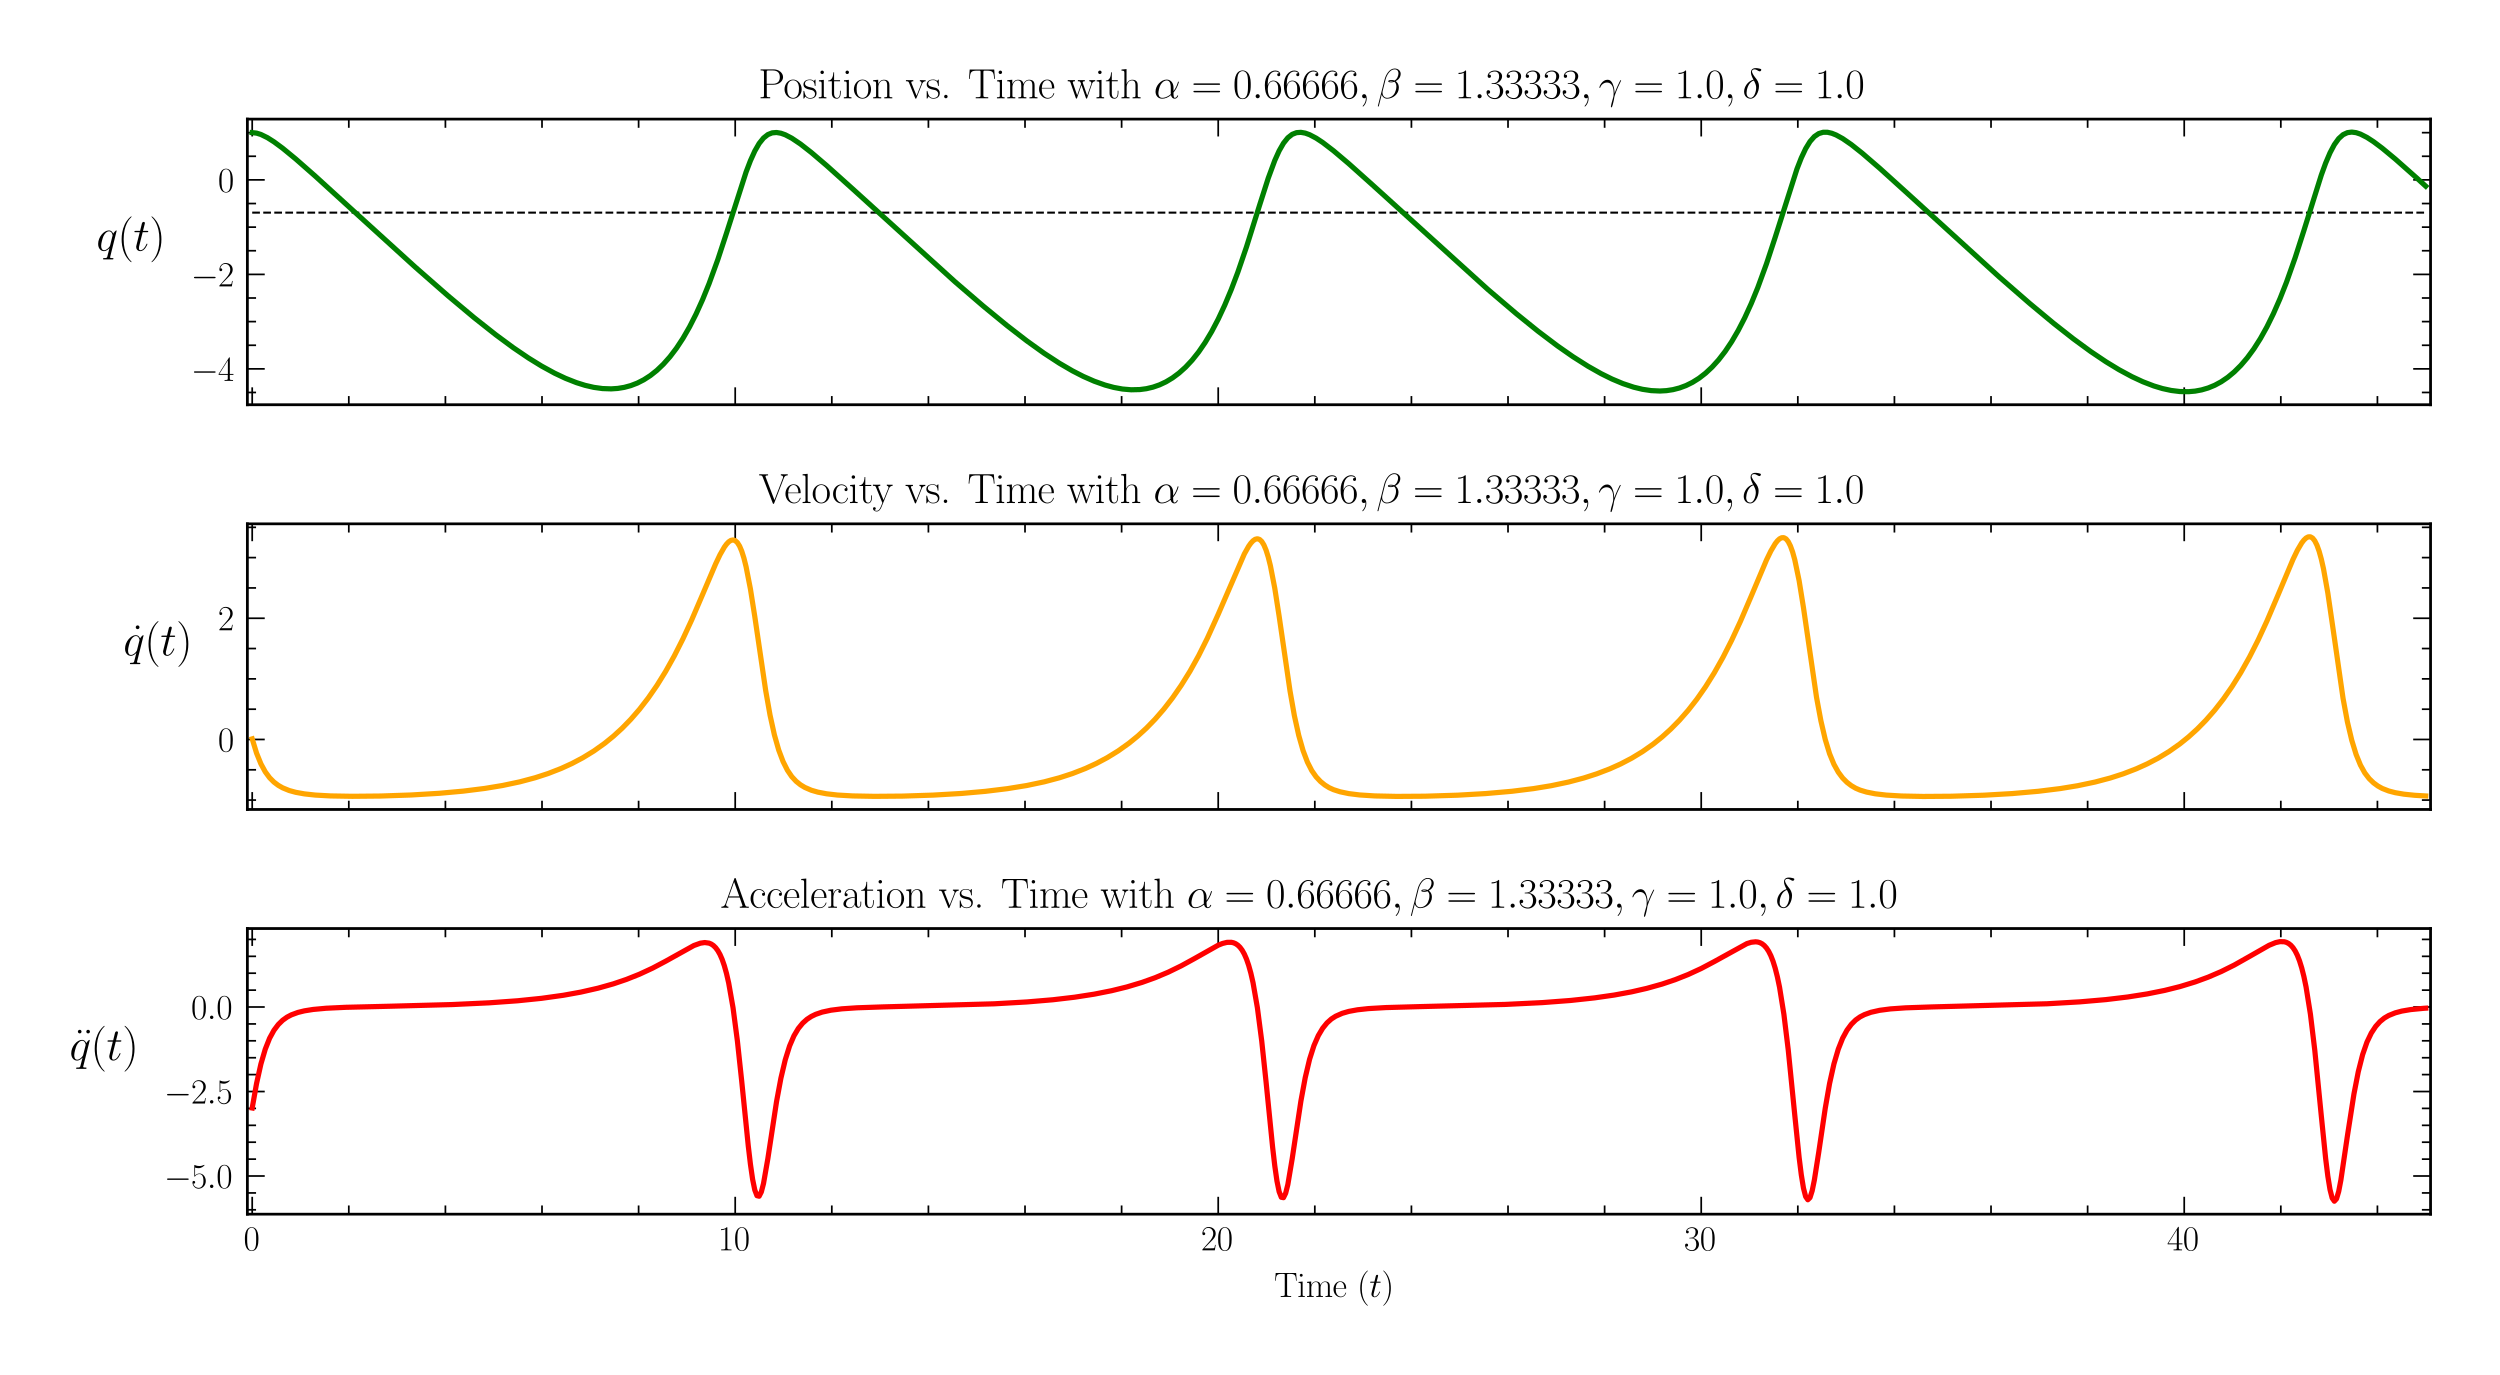 <?xml version="1.0" encoding="utf-8" standalone="no"?>
<!DOCTYPE svg PUBLIC "-//W3C//DTD SVG 1.1//EN"
  "http://www.w3.org/Graphics/SVG/1.1/DTD/svg11.dtd">
<svg xmlns:xlink="http://www.w3.org/1999/xlink" width="720pt" height="396pt" viewBox="0 0 720 396" xmlns="http://www.w3.org/2000/svg" version="1.1">
 <defs>
  <style type="text/css">*{stroke-linejoin: round; stroke-linecap: butt}</style>
 </defs>
 <g id="figure_1">
  <g id="patch_1">
   <path d="M 0 396 
L 720 396 
L 720 0 
L 0 0 
z
" style="fill: #ffffff"/>
  </g>
  <g id="axes_1">
   <g id="patch_2">
    <path d="M 71.244 116.561 
L 700 116.561 
L 700 34.302 
L 71.244 34.302 
z
" style="fill: #ffffff"/>
   </g>
   <g id="matplotlib.axis_1">
    <g id="xtick_1">
     <g id="line2d_1">
      <defs>
       <path id="m34c52e87b0" d="M 0 0 
L 0 -5 
" style="stroke: #000000; stroke-width: 0.5"/>
      </defs>
      <g>
       <use xlink:href="#m34c52e87b0" x="72.635" y="116.561" style="stroke: #000000; stroke-width: 0.5"/>
      </g>
     </g>
     <g id="line2d_2">
      <defs>
       <path id="m3e8c8c7ebd" d="M 0 0 
L 0 5 
" style="stroke: #000000; stroke-width: 0.5"/>
      </defs>
      <g>
       <use xlink:href="#m3e8c8c7ebd" x="72.635" y="34.302" style="stroke: #000000; stroke-width: 0.5"/>
      </g>
     </g>
    </g>
    <g id="xtick_2">
     <g id="line2d_3">
      <g>
       <use xlink:href="#m34c52e87b0" x="211.74" y="116.561" style="stroke: #000000; stroke-width: 0.5"/>
      </g>
     </g>
     <g id="line2d_4">
      <g>
       <use xlink:href="#m3e8c8c7ebd" x="211.74" y="34.302" style="stroke: #000000; stroke-width: 0.5"/>
      </g>
     </g>
    </g>
    <g id="xtick_3">
     <g id="line2d_5">
      <g>
       <use xlink:href="#m34c52e87b0" x="350.846" y="116.561" style="stroke: #000000; stroke-width: 0.5"/>
      </g>
     </g>
     <g id="line2d_6">
      <g>
       <use xlink:href="#m3e8c8c7ebd" x="350.846" y="34.302" style="stroke: #000000; stroke-width: 0.5"/>
      </g>
     </g>
    </g>
    <g id="xtick_4">
     <g id="line2d_7">
      <g>
       <use xlink:href="#m34c52e87b0" x="489.951" y="116.561" style="stroke: #000000; stroke-width: 0.5"/>
      </g>
     </g>
     <g id="line2d_8">
      <g>
       <use xlink:href="#m3e8c8c7ebd" x="489.951" y="34.302" style="stroke: #000000; stroke-width: 0.5"/>
      </g>
     </g>
    </g>
    <g id="xtick_5">
     <g id="line2d_9">
      <g>
       <use xlink:href="#m34c52e87b0" x="629.056" y="116.561" style="stroke: #000000; stroke-width: 0.5"/>
      </g>
     </g>
     <g id="line2d_10">
      <g>
       <use xlink:href="#m3e8c8c7ebd" x="629.056" y="34.302" style="stroke: #000000; stroke-width: 0.5"/>
      </g>
     </g>
    </g>
    <g id="xtick_6">
     <g id="line2d_11">
      <defs>
       <path id="m7a5c45c444" d="M 0 0 
L 0 -2.5 
" style="stroke: #000000; stroke-width: 0.5"/>
      </defs>
      <g>
       <use xlink:href="#m7a5c45c444" x="100.456" y="116.561" style="stroke: #000000; stroke-width: 0.5"/>
      </g>
     </g>
     <g id="line2d_12">
      <defs>
       <path id="mf9a912e5e8" d="M 0 0 
L 0 2.5 
" style="stroke: #000000; stroke-width: 0.5"/>
      </defs>
      <g>
       <use xlink:href="#mf9a912e5e8" x="100.456" y="34.302" style="stroke: #000000; stroke-width: 0.5"/>
      </g>
     </g>
    </g>
    <g id="xtick_7">
     <g id="line2d_13">
      <g>
       <use xlink:href="#m7a5c45c444" x="128.277" y="116.561" style="stroke: #000000; stroke-width: 0.5"/>
      </g>
     </g>
     <g id="line2d_14">
      <g>
       <use xlink:href="#mf9a912e5e8" x="128.277" y="34.302" style="stroke: #000000; stroke-width: 0.5"/>
      </g>
     </g>
    </g>
    <g id="xtick_8">
     <g id="line2d_15">
      <g>
       <use xlink:href="#m7a5c45c444" x="156.098" y="116.561" style="stroke: #000000; stroke-width: 0.5"/>
      </g>
     </g>
     <g id="line2d_16">
      <g>
       <use xlink:href="#mf9a912e5e8" x="156.098" y="34.302" style="stroke: #000000; stroke-width: 0.5"/>
      </g>
     </g>
    </g>
    <g id="xtick_9">
     <g id="line2d_17">
      <g>
       <use xlink:href="#m7a5c45c444" x="183.919" y="116.561" style="stroke: #000000; stroke-width: 0.5"/>
      </g>
     </g>
     <g id="line2d_18">
      <g>
       <use xlink:href="#mf9a912e5e8" x="183.919" y="34.302" style="stroke: #000000; stroke-width: 0.5"/>
      </g>
     </g>
    </g>
    <g id="xtick_10">
     <g id="line2d_19">
      <g>
       <use xlink:href="#m7a5c45c444" x="239.561" y="116.561" style="stroke: #000000; stroke-width: 0.5"/>
      </g>
     </g>
     <g id="line2d_20">
      <g>
       <use xlink:href="#mf9a912e5e8" x="239.561" y="34.302" style="stroke: #000000; stroke-width: 0.5"/>
      </g>
     </g>
    </g>
    <g id="xtick_11">
     <g id="line2d_21">
      <g>
       <use xlink:href="#m7a5c45c444" x="267.382" y="116.561" style="stroke: #000000; stroke-width: 0.5"/>
      </g>
     </g>
     <g id="line2d_22">
      <g>
       <use xlink:href="#mf9a912e5e8" x="267.382" y="34.302" style="stroke: #000000; stroke-width: 0.5"/>
      </g>
     </g>
    </g>
    <g id="xtick_12">
     <g id="line2d_23">
      <g>
       <use xlink:href="#m7a5c45c444" x="295.203" y="116.561" style="stroke: #000000; stroke-width: 0.5"/>
      </g>
     </g>
     <g id="line2d_24">
      <g>
       <use xlink:href="#mf9a912e5e8" x="295.203" y="34.302" style="stroke: #000000; stroke-width: 0.5"/>
      </g>
     </g>
    </g>
    <g id="xtick_13">
     <g id="line2d_25">
      <g>
       <use xlink:href="#m7a5c45c444" x="323.025" y="116.561" style="stroke: #000000; stroke-width: 0.5"/>
      </g>
     </g>
     <g id="line2d_26">
      <g>
       <use xlink:href="#mf9a912e5e8" x="323.025" y="34.302" style="stroke: #000000; stroke-width: 0.5"/>
      </g>
     </g>
    </g>
    <g id="xtick_14">
     <g id="line2d_27">
      <g>
       <use xlink:href="#m7a5c45c444" x="378.667" y="116.561" style="stroke: #000000; stroke-width: 0.5"/>
      </g>
     </g>
     <g id="line2d_28">
      <g>
       <use xlink:href="#mf9a912e5e8" x="378.667" y="34.302" style="stroke: #000000; stroke-width: 0.5"/>
      </g>
     </g>
    </g>
    <g id="xtick_15">
     <g id="line2d_29">
      <g>
       <use xlink:href="#m7a5c45c444" x="406.488" y="116.561" style="stroke: #000000; stroke-width: 0.5"/>
      </g>
     </g>
     <g id="line2d_30">
      <g>
       <use xlink:href="#mf9a912e5e8" x="406.488" y="34.302" style="stroke: #000000; stroke-width: 0.5"/>
      </g>
     </g>
    </g>
    <g id="xtick_16">
     <g id="line2d_31">
      <g>
       <use xlink:href="#m7a5c45c444" x="434.309" y="116.561" style="stroke: #000000; stroke-width: 0.5"/>
      </g>
     </g>
     <g id="line2d_32">
      <g>
       <use xlink:href="#mf9a912e5e8" x="434.309" y="34.302" style="stroke: #000000; stroke-width: 0.5"/>
      </g>
     </g>
    </g>
    <g id="xtick_17">
     <g id="line2d_33">
      <g>
       <use xlink:href="#m7a5c45c444" x="462.13" y="116.561" style="stroke: #000000; stroke-width: 0.5"/>
      </g>
     </g>
     <g id="line2d_34">
      <g>
       <use xlink:href="#mf9a912e5e8" x="462.13" y="34.302" style="stroke: #000000; stroke-width: 0.5"/>
      </g>
     </g>
    </g>
    <g id="xtick_18">
     <g id="line2d_35">
      <g>
       <use xlink:href="#m7a5c45c444" x="517.772" y="116.561" style="stroke: #000000; stroke-width: 0.5"/>
      </g>
     </g>
     <g id="line2d_36">
      <g>
       <use xlink:href="#mf9a912e5e8" x="517.772" y="34.302" style="stroke: #000000; stroke-width: 0.5"/>
      </g>
     </g>
    </g>
    <g id="xtick_19">
     <g id="line2d_37">
      <g>
       <use xlink:href="#m7a5c45c444" x="545.593" y="116.561" style="stroke: #000000; stroke-width: 0.5"/>
      </g>
     </g>
     <g id="line2d_38">
      <g>
       <use xlink:href="#mf9a912e5e8" x="545.593" y="34.302" style="stroke: #000000; stroke-width: 0.5"/>
      </g>
     </g>
    </g>
    <g id="xtick_20">
     <g id="line2d_39">
      <g>
       <use xlink:href="#m7a5c45c444" x="573.414" y="116.561" style="stroke: #000000; stroke-width: 0.5"/>
      </g>
     </g>
     <g id="line2d_40">
      <g>
       <use xlink:href="#mf9a912e5e8" x="573.414" y="34.302" style="stroke: #000000; stroke-width: 0.5"/>
      </g>
     </g>
    </g>
    <g id="xtick_21">
     <g id="line2d_41">
      <g>
       <use xlink:href="#m7a5c45c444" x="601.235" y="116.561" style="stroke: #000000; stroke-width: 0.5"/>
      </g>
     </g>
     <g id="line2d_42">
      <g>
       <use xlink:href="#mf9a912e5e8" x="601.235" y="34.302" style="stroke: #000000; stroke-width: 0.5"/>
      </g>
     </g>
    </g>
    <g id="xtick_22">
     <g id="line2d_43">
      <g>
       <use xlink:href="#m7a5c45c444" x="656.877" y="116.561" style="stroke: #000000; stroke-width: 0.5"/>
      </g>
     </g>
     <g id="line2d_44">
      <g>
       <use xlink:href="#mf9a912e5e8" x="656.877" y="34.302" style="stroke: #000000; stroke-width: 0.5"/>
      </g>
     </g>
    </g>
    <g id="xtick_23">
     <g id="line2d_45">
      <g>
       <use xlink:href="#m7a5c45c444" x="684.698" y="116.561" style="stroke: #000000; stroke-width: 0.5"/>
      </g>
     </g>
     <g id="line2d_46">
      <g>
       <use xlink:href="#mf9a912e5e8" x="684.698" y="34.302" style="stroke: #000000; stroke-width: 0.5"/>
      </g>
     </g>
    </g>
   </g>
   <g id="matplotlib.axis_2">
    <g id="ytick_1">
     <g id="line2d_47">
      <defs>
       <path id="m7111340dfc" d="M 0 0 
L 5 0 
" style="stroke: #000000; stroke-width: 0.5"/>
      </defs>
      <g>
       <use xlink:href="#m7111340dfc" x="71.244" y="106.234" style="stroke: #000000; stroke-width: 0.5"/>
      </g>
     </g>
     <g id="line2d_48">
      <defs>
       <path id="m9034c59a34" d="M 0 0 
L -5 0 
" style="stroke: #000000; stroke-width: 0.5"/>
      </defs>
      <g>
       <use xlink:href="#m9034c59a34" x="700" y="106.234" style="stroke: #000000; stroke-width: 0.5"/>
      </g>
     </g>
     <g id="text_1">
      <!-- $\mathdefault{−4}$ -->
      <g transform="translate(55.014 109.693) scale(0.1 -0.1)">
       <defs>
        <path id="CMSY10-0" d="M 4218 1472 
C 4326 1472 4442 1472 4442 1600 
C 4442 1728 4326 1728 4218 1728 
L 755 1728 
C 646 1728 531 1728 531 1600 
C 531 1472 646 1472 755 1472 
L 4218 1472 
z
" transform="scale(0.016)"/>
        <path id="CMR17-34" d="M 2150 4122 
C 2150 4256 2144 4256 2029 4256 
L 128 1254 
L 128 1088 
L 1779 1088 
L 1779 457 
C 1779 224 1766 160 1318 160 
L 1197 160 
L 1197 0 
C 1402 0 1747 0 1965 0 
C 2182 0 2528 0 2733 0 
L 2733 160 
L 2611 160 
C 2163 160 2150 224 2150 457 
L 2150 1088 
L 2803 1088 
L 2803 1254 
L 2150 1254 
L 2150 4122 
z
M 1798 3703 
L 1798 1254 
L 256 1254 
L 1798 3703 
z
" transform="scale(0.016)"/>
       </defs>
       <use xlink:href="#CMSY10-0" transform="scale(0.996)"/>
       <use xlink:href="#CMR17-34" transform="translate(77.487 0) scale(0.996)"/>
      </g>
     </g>
    </g>
    <g id="ytick_2">
     <g id="line2d_49">
      <g>
       <use xlink:href="#m7111340dfc" x="71.244" y="79.02" style="stroke: #000000; stroke-width: 0.5"/>
      </g>
     </g>
     <g id="line2d_50">
      <g>
       <use xlink:href="#m9034c59a34" x="700" y="79.02" style="stroke: #000000; stroke-width: 0.5"/>
      </g>
     </g>
     <g id="text_2">
      <!-- $\mathdefault{−2}$ -->
      <g transform="translate(55.014 82.479) scale(0.1 -0.1)">
       <defs>
        <path id="CMR17-32" d="M 2669 989 
L 2554 989 
C 2490 536 2438 459 2413 420 
C 2381 369 1920 369 1830 369 
L 602 369 
C 832 619 1280 1072 1824 1597 
C 2214 1967 2669 2402 2669 3035 
C 2669 3790 2067 4224 1395 4224 
C 691 4224 262 3604 262 3030 
C 262 2780 448 2748 525 2748 
C 589 2748 781 2787 781 3010 
C 781 3207 614 3264 525 3264 
C 486 3264 448 3258 422 3245 
C 544 3790 915 4058 1306 4058 
C 1862 4058 2227 3617 2227 3035 
C 2227 2479 1901 2000 1536 1584 
L 262 146 
L 262 0 
L 2515 0 
L 2669 989 
z
" transform="scale(0.016)"/>
       </defs>
       <use xlink:href="#CMSY10-0" transform="scale(0.996)"/>
       <use xlink:href="#CMR17-32" transform="translate(77.487 0) scale(0.996)"/>
      </g>
     </g>
    </g>
    <g id="ytick_3">
     <g id="line2d_51">
      <g>
       <use xlink:href="#m7111340dfc" x="71.244" y="51.806" style="stroke: #000000; stroke-width: 0.5"/>
      </g>
     </g>
     <g id="line2d_52">
      <g>
       <use xlink:href="#m9034c59a34" x="700" y="51.806" style="stroke: #000000; stroke-width: 0.5"/>
      </g>
     </g>
     <g id="text_3">
      <!-- $\mathdefault{0}$ -->
      <g transform="translate(62.763 55.266) scale(0.1 -0.1)">
       <defs>
        <path id="CMR17-30" d="M 2688 2025 
C 2688 2416 2682 3080 2413 3591 
C 2176 4039 1798 4198 1466 4198 
C 1158 4198 768 4058 525 3597 
C 269 3118 243 2524 243 2025 
C 243 1661 250 1106 448 619 
C 723 -39 1216 -128 1466 -128 
C 1760 -128 2208 -7 2470 600 
C 2662 1042 2688 1559 2688 2025 
z
M 1466 -26 
C 1056 -26 813 325 723 812 
C 653 1188 653 1738 653 2096 
C 653 2588 653 2997 736 3387 
C 858 3929 1216 4096 1466 4096 
C 1728 4096 2067 3923 2189 3400 
C 2272 3036 2278 2607 2278 2096 
C 2278 1680 2278 1169 2202 792 
C 2067 95 1690 -26 1466 -26 
z
" transform="scale(0.016)"/>
       </defs>
       <use xlink:href="#CMR17-30" transform="scale(0.996)"/>
      </g>
     </g>
    </g>
    <g id="ytick_4">
     <g id="line2d_53">
      <defs>
       <path id="m36e5d3b1a9" d="M 0 0 
L 2.5 0 
" style="stroke: #000000; stroke-width: 0.5"/>
      </defs>
      <g>
       <use xlink:href="#m36e5d3b1a9" x="71.244" y="113.037" style="stroke: #000000; stroke-width: 0.5"/>
      </g>
     </g>
     <g id="line2d_54">
      <defs>
       <path id="ma4dbd175db" d="M 0 0 
L -2.5 0 
" style="stroke: #000000; stroke-width: 0.5"/>
      </defs>
      <g>
       <use xlink:href="#ma4dbd175db" x="700" y="113.037" style="stroke: #000000; stroke-width: 0.5"/>
      </g>
     </g>
    </g>
    <g id="ytick_5">
     <g id="line2d_55">
      <g>
       <use xlink:href="#m36e5d3b1a9" x="71.244" y="99.43" style="stroke: #000000; stroke-width: 0.5"/>
      </g>
     </g>
     <g id="line2d_56">
      <g>
       <use xlink:href="#ma4dbd175db" x="700" y="99.43" style="stroke: #000000; stroke-width: 0.5"/>
      </g>
     </g>
    </g>
    <g id="ytick_6">
     <g id="line2d_57">
      <g>
       <use xlink:href="#m36e5d3b1a9" x="71.244" y="92.627" style="stroke: #000000; stroke-width: 0.5"/>
      </g>
     </g>
     <g id="line2d_58">
      <g>
       <use xlink:href="#ma4dbd175db" x="700" y="92.627" style="stroke: #000000; stroke-width: 0.5"/>
      </g>
     </g>
    </g>
    <g id="ytick_7">
     <g id="line2d_59">
      <g>
       <use xlink:href="#m36e5d3b1a9" x="71.244" y="85.823" style="stroke: #000000; stroke-width: 0.5"/>
      </g>
     </g>
     <g id="line2d_60">
      <g>
       <use xlink:href="#ma4dbd175db" x="700" y="85.823" style="stroke: #000000; stroke-width: 0.5"/>
      </g>
     </g>
    </g>
    <g id="ytick_8">
     <g id="line2d_61">
      <g>
       <use xlink:href="#m36e5d3b1a9" x="71.244" y="72.217" style="stroke: #000000; stroke-width: 0.5"/>
      </g>
     </g>
     <g id="line2d_62">
      <g>
       <use xlink:href="#ma4dbd175db" x="700" y="72.217" style="stroke: #000000; stroke-width: 0.5"/>
      </g>
     </g>
    </g>
    <g id="ytick_9">
     <g id="line2d_63">
      <g>
       <use xlink:href="#m36e5d3b1a9" x="71.244" y="65.413" style="stroke: #000000; stroke-width: 0.5"/>
      </g>
     </g>
     <g id="line2d_64">
      <g>
       <use xlink:href="#ma4dbd175db" x="700" y="65.413" style="stroke: #000000; stroke-width: 0.5"/>
      </g>
     </g>
    </g>
    <g id="ytick_10">
     <g id="line2d_65">
      <g>
       <use xlink:href="#m36e5d3b1a9" x="71.244" y="58.61" style="stroke: #000000; stroke-width: 0.5"/>
      </g>
     </g>
     <g id="line2d_66">
      <g>
       <use xlink:href="#ma4dbd175db" x="700" y="58.61" style="stroke: #000000; stroke-width: 0.5"/>
      </g>
     </g>
    </g>
    <g id="ytick_11">
     <g id="line2d_67">
      <g>
       <use xlink:href="#m36e5d3b1a9" x="71.244" y="45.003" style="stroke: #000000; stroke-width: 0.5"/>
      </g>
     </g>
     <g id="line2d_68">
      <g>
       <use xlink:href="#ma4dbd175db" x="700" y="45.003" style="stroke: #000000; stroke-width: 0.5"/>
      </g>
     </g>
    </g>
    <g id="ytick_12">
     <g id="line2d_69">
      <g>
       <use xlink:href="#m36e5d3b1a9" x="71.244" y="38.2" style="stroke: #000000; stroke-width: 0.5"/>
      </g>
     </g>
     <g id="line2d_70">
      <g>
       <use xlink:href="#ma4dbd175db" x="700" y="38.2" style="stroke: #000000; stroke-width: 0.5"/>
      </g>
     </g>
    </g>
    <g id="text_4">
     <!-- $q(t)$ -->
     <g transform="translate(27.749 72.194) scale(0.13 -0.13)">
      <defs>
       <path id="CMMI12-71" d="M 2822 2759 
C 2822 2790 2797 2816 2765 2816 
C 2714 2816 2464 2585 2342 2362 
C 2227 2646 2029 2816 1754 2816 
C 1030 2816 250 1884 250 939 
C 250 307 621 -64 1056 -64 
C 1395 -64 1677 193 1811 339 
L 1818 333 
L 1574 -615 
L 1517 -842 
C 1459 -1031 1363 -1031 1062 -1031 
C 992 -1031 928 -1031 928 -1152 
C 928 -1197 966 -1216 1011 -1216 
C 1101 -1216 1216 -1216 1306 -1216 
L 1958 -1216 
C 2054 -1216 2163 -1216 2259 -1216 
C 2298 -1216 2374 -1216 2374 -1095 
C 2374 -1031 2323 -1031 2227 -1031 
C 1926 -1031 1907 -986 1907 -935 
C 1907 -904 1914 -898 1933 -815 
L 2822 2759 
z
M 1920 762 
C 1888 652 1888 640 1798 518 
C 1658 339 1376 64 1075 64 
C 813 64 666 301 666 678 
C 666 1030 864 1747 986 2016 
C 1203 2464 1504 2695 1754 2695 
C 2176 2695 2259 2170 2259 2119 
C 2259 2113 2240 2028 2234 2016 
L 1920 762 
z
" transform="scale(0.016)"/>
       <path id="CMR17-28" d="M 1958 -1561 
C 1958 -1555 1958 -1542 1939 -1523 
C 1645 -1224 858 -407 858 1581 
C 858 3569 1632 4379 1946 4697 
C 1946 4704 1958 4717 1958 4736 
C 1958 4755 1939 4768 1914 4768 
C 1843 4768 1299 4296 986 3594 
C 666 2887 576 2199 576 1588 
C 576 1128 621 351 1005 -471 
C 1312 -1135 1837 -1600 1914 -1600 
C 1946 -1600 1958 -1587 1958 -1561 
z
" transform="scale(0.016)"/>
       <path id="CMMI12-74" d="M 1286 2566 
L 1875 2566 
C 1997 2566 2061 2566 2061 2681 
C 2061 2752 2022 2752 1894 2752 
L 1331 2752 
L 1568 3692 
C 1594 3781 1594 3794 1594 3840 
C 1594 3943 1510 4000 1427 4000 
C 1376 4000 1229 3981 1178 3775 
L 928 2752 
L 326 2752 
C 198 2752 141 2752 141 2630 
C 141 2566 186 2566 307 2566 
L 877 2566 
L 454 881 
C 403 658 384 594 384 511 
C 384 211 595 -64 954 -64 
C 1600 -64 1946 868 1946 912 
C 1946 951 1920 970 1882 970 
C 1869 970 1843 970 1830 944 
C 1824 938 1818 931 1773 829 
C 1638 511 1344 64 973 64 
C 781 64 768 224 768 364 
C 768 370 768 492 787 568 
L 1286 2566 
z
" transform="scale(0.016)"/>
       <path id="CMR17-29" d="M 1683 1581 
C 1683 2040 1638 2817 1254 3639 
C 947 4303 422 4768 346 4768 
C 326 4768 301 4761 301 4729 
C 301 4717 307 4710 314 4697 
C 621 4378 1402 3568 1402 1584 
C 1402 -407 627 -1217 314 -1537 
C 307 -1549 301 -1556 301 -1568 
C 301 -1600 326 -1600 346 -1600 
C 416 -1600 960 -1128 1274 -426 
C 1594 281 1683 969 1683 1581 
z
" transform="scale(0.016)"/>
      </defs>
      <use xlink:href="#CMMI12-71" transform="scale(0.996)"/>
      <use xlink:href="#CMR17-28" transform="translate(46.826 0) scale(0.996)"/>
      <use xlink:href="#CMMI12-74" transform="translate(82.107 0) scale(0.996)"/>
      <use xlink:href="#CMR17-29" transform="translate(117.333 0) scale(0.996)"/>
     </g>
    </g>
   </g>
   <g id="LineCollection_1">
    <path d="M 72.635 61.238 
L 698.609 61.238 
" clip-path="url(#pa789246d89)" style="fill: none; stroke-dasharray: 2.22,0.96; stroke-dashoffset: 0; stroke: #000000; stroke-width: 0.6"/>
   </g>
   <g id="line2d_71">
    <path d="M 72.635 38.2 
L 73.888 38.338 
L 75.141 38.727 
L 77.021 39.649 
L 78.901 40.842 
L 81.407 42.693 
L 85.167 45.781 
L 90.806 50.736 
L 102.085 61.011 
L 119.63 76.957 
L 129.029 85.19 
L 136.548 91.484 
L 142.814 96.437 
L 147.827 100.133 
L 152.213 103.11 
L 155.973 105.426 
L 159.732 107.48 
L 162.865 108.959 
L 165.998 110.194 
L 168.505 110.98 
L 171.011 111.559 
L 173.518 111.907 
L 176.024 111.994 
L 177.904 111.867 
L 179.784 111.56 
L 181.663 111.054 
L 183.543 110.332 
L 185.423 109.374 
L 187.303 108.161 
L 189.183 106.669 
L 191.062 104.877 
L 192.942 102.757 
L 194.822 100.283 
L 196.702 97.426 
L 198.582 94.16 
L 200.461 90.457 
L 202.341 86.295 
L 204.221 81.663 
L 206.727 74.77 
L 209.234 67.146 
L 214.873 49.543 
L 216.127 46.265 
L 217.38 43.499 
L 218.633 41.32 
L 219.886 39.757 
L 221.139 38.763 
L 222.393 38.26 
L 223.646 38.16 
L 224.899 38.37 
L 226.152 38.815 
L 228.032 39.798 
L 230.538 41.481 
L 233.671 43.926 
L 238.058 47.663 
L 245.577 54.412 
L 275.027 81.133 
L 283.173 88.141 
L 290.065 93.796 
L 295.705 98.155 
L 300.718 101.749 
L 305.104 104.611 
L 308.863 106.802 
L 311.996 108.41 
L 315.129 109.786 
L 318.262 110.9 
L 320.769 111.579 
L 323.275 112.041 
L 325.782 112.256 
L 328.288 112.193 
L 330.168 111.943 
L 332.048 111.5 
L 333.927 110.847 
L 335.807 109.966 
L 337.687 108.835 
L 339.567 107.435 
L 341.447 105.747 
L 343.326 103.739 
L 345.206 101.379 
L 347.086 98.638 
L 348.966 95.489 
L 350.846 91.91 
L 352.725 87.882 
L 354.605 83.388 
L 356.485 78.422 
L 358.991 71.104 
L 362.751 59.128 
L 365.257 51.301 
L 367.137 46.211 
L 368.39 43.43 
L 369.644 41.247 
L 370.897 39.679 
L 372.15 38.691 
L 373.403 38.204 
L 374.656 38.116 
L 375.91 38.337 
L 377.163 38.793 
L 379.043 39.782 
L 380.922 41.021 
L 384.055 43.421 
L 388.442 47.132 
L 395.334 53.302 
L 428.544 83.394 
L 436.69 90.332 
L 442.956 95.391 
L 448.595 99.648 
L 452.982 102.706 
L 457.368 105.489 
L 461.127 107.613 
L 464.26 109.161 
L 467.393 110.474 
L 470.526 111.514 
L 473.033 112.12 
L 475.539 112.496 
L 478.046 112.611 
L 479.925 112.507 
L 481.805 112.222 
L 483.685 111.74 
L 485.565 111.043 
L 487.445 110.113 
L 489.324 108.93 
L 491.204 107.473 
L 493.084 105.719 
L 494.964 103.64 
L 496.844 101.209 
L 498.723 98.397 
L 500.603 95.177 
L 502.483 91.522 
L 504.363 87.407 
L 506.243 82.818 
L 508.749 75.963 
L 511.255 68.351 
L 517.521 48.676 
L 518.775 45.47 
L 520.028 42.809 
L 521.281 40.76 
L 522.534 39.333 
L 523.787 38.478 
L 525.041 38.098 
L 526.294 38.092 
L 527.547 38.375 
L 528.8 38.874 
L 530.68 39.907 
L 533.186 41.635 
L 536.319 44.118 
L 541.332 48.44 
L 549.478 55.808 
L 575.795 79.771 
L 584.568 87.401 
L 591.46 93.13 
L 597.1 97.559 
L 602.112 101.229 
L 606.499 104.176 
L 610.258 106.463 
L 614.018 108.489 
L 617.151 109.945 
L 620.284 111.149 
L 622.79 111.905 
L 625.297 112.452 
L 627.803 112.762 
L 630.309 112.805 
L 632.189 112.641 
L 634.069 112.291 
L 635.949 111.738 
L 637.829 110.963 
L 639.708 109.947 
L 641.588 108.669 
L 643.468 107.107 
L 645.348 105.239 
L 647.228 103.038 
L 649.108 100.475 
L 650.987 97.52 
L 652.867 94.148 
L 654.747 90.329 
L 656.627 86.044 
L 658.507 81.281 
L 661.013 74.197 
L 663.519 66.401 
L 668.532 50.425 
L 669.785 46.977 
L 671.039 44.02 
L 672.292 41.652 
L 673.545 39.915 
L 674.798 38.791 
L 676.051 38.205 
L 677.305 38.041 
L 678.558 38.206 
L 679.811 38.623 
L 681.691 39.58 
L 683.571 40.798 
L 686.077 42.676 
L 689.837 45.792 
L 696.103 51.339 
L 698.609 53.614 
L 698.609 53.614 
" clip-path="url(#pa789246d89)" style="fill: none; stroke: #008000; stroke-width: 1.5; stroke-linecap: square"/>
   </g>
   <g id="patch_3">
    <path d="M 71.244 116.561 
L 71.244 34.302 
" style="fill: none; stroke: #000000; stroke-width: 0.8; stroke-linejoin: miter; stroke-linecap: square"/>
   </g>
   <g id="patch_4">
    <path d="M 700 116.561 
L 700 34.302 
" style="fill: none; stroke: #000000; stroke-width: 0.8; stroke-linejoin: miter; stroke-linecap: square"/>
   </g>
   <g id="patch_5">
    <path d="M 71.244 116.561 
L 700 116.561 
" style="fill: none; stroke: #000000; stroke-width: 0.8; stroke-linejoin: miter; stroke-linecap: square"/>
   </g>
   <g id="patch_6">
    <path d="M 71.244 34.302 
L 700 34.302 
" style="fill: none; stroke: #000000; stroke-width: 0.8; stroke-linejoin: miter; stroke-linecap: square"/>
   </g>
   <g id="text_5">
    <!-- Position vs. Time with $\alpha = 0.66666, \beta = 1.33333, \gamma = 1.0, \delta = 1.0$ -->
    <g transform="translate(218.41 28.302) scale(0.12 -0.12)">
     <defs>
      <path id="CMR17-50" d="M 1267 2042 
L 2291 2042 
C 3117 2042 3718 2578 3718 3184 
C 3718 3791 3130 4352 2291 4352 
L 333 4352 
L 333 4186 
C 774 4186 845 4186 845 3899 
L 845 446 
C 845 160 774 160 333 160 
L 333 0 
C 518 0 858 0 1056 0 
C 1254 0 1594 0 1779 0 
L 1779 160 
C 1338 160 1267 160 1267 446 
L 1267 2042 
z
M 1254 2176 
L 1254 3938 
C 1254 4155 1267 4186 1523 4186 
L 2170 4186 
C 2995 4186 3232 3714 3232 3184 
C 3232 2604 2950 2176 2170 2176 
L 1254 2176 
z
" transform="scale(0.016)"/>
      <path id="CMR17-6f" d="M 2758 1356 
C 2758 2176 2163 2816 1466 2816 
C 768 2816 173 2176 173 1356 
C 173 551 768 -64 1466 -64 
C 2163 -64 2758 551 2758 1356 
z
M 1466 51 
C 1165 51 909 230 762 480 
C 602 767 582 1126 582 1408 
C 582 1677 595 2010 762 2298 
C 890 2509 1139 2714 1466 2714 
C 1754 2714 1997 2554 2150 2330 
C 2349 2029 2349 1607 2349 1408 
C 2349 1158 2336 775 2163 467 
C 1984 173 1709 51 1466 51 
z
" transform="scale(0.016)"/>
      <path id="CMR17-73" d="M 1978 2697 
C 1978 2813 1971 2819 1933 2819 
C 1907 2819 1901 2813 1824 2717 
C 1805 2691 1747 2626 1728 2601 
C 1523 2819 1235 2819 1126 2819 
C 416 2819 160 2447 160 2076 
C 160 1498 813 1365 998 1325 
C 1402 1243 1542 1217 1677 1101 
C 1760 1025 1901 884 1901 654 
C 1901 384 1747 38 1158 38 
C 602 38 403 460 288 1021 
C 269 1110 269 1117 218 1117 
C 166 1117 160 1110 160 983 
L 160 63 
C 160 -51 166 -58 205 -58 
C 237 -58 243 -51 275 0 
C 314 57 410 211 448 276 
C 576 103 800 -64 1158 -64 
C 1792 -64 2131 283 2131 784 
C 2131 1112 1958 1285 1875 1362 
C 1683 1561 1459 1606 1190 1657 
C 838 1735 390 1825 390 2217 
C 390 2383 480 2737 1126 2737 
C 1811 2737 1850 2094 1862 1888 
C 1869 1856 1901 1849 1920 1849 
C 1978 1849 1978 1869 1978 1978 
L 1978 2697 
z
" transform="scale(0.016)"/>
      <path id="CMR17-69" d="M 992 3909 
C 992 4049 877 4170 730 4170 
C 589 4170 467 4056 467 3909 
C 467 3769 582 3648 730 3648 
C 870 3648 992 3763 992 3909 
z
M 243 2706 
L 243 2541 
C 602 2541 653 2502 653 2197 
L 653 427 
C 653 184 627 153 218 153 
L 218 -13 
C 371 0 646 0 806 0 
C 960 0 1222 0 1370 -13 
L 1370 153 
C 992 153 979 191 979 420 
L 979 2776 
L 243 2706 
z
" transform="scale(0.016)"/>
      <path id="CMR17-74" d="M 966 2560 
L 1862 2560 
L 1862 2725 
L 966 2725 
L 966 3904 
L 851 3904 
C 838 3245 614 2668 70 2668 
L 70 2560 
L 627 2560 
L 627 771 
C 627 650 627 -64 1370 -64 
C 1747 -64 1965 306 1965 777 
L 1965 1140 
L 1850 1140 
L 1850 783 
C 1850 344 1677 51 1408 51 
C 1222 51 966 178 966 758 
L 966 2560 
z
" transform="scale(0.016)"/>
      <path id="CMR17-6e" d="M 2656 1933 
C 2656 2259 2592 2790 1837 2790 
C 1331 2790 1069 2400 973 2144 
L 966 2144 
L 966 2790 
L 211 2720 
L 211 2554 
C 589 2554 646 2515 646 2208 
L 646 428 
C 646 184 621 153 211 153 
L 211 -13 
C 365 0 646 0 813 0 
C 979 0 1267 0 1421 -13 
L 1421 153 
C 1011 153 986 178 986 428 
L 986 1658 
C 986 2247 1344 2688 1792 2688 
C 2266 2688 2317 2266 2317 1958 
L 2317 428 
C 2317 184 2291 153 1882 153 
L 1882 -13 
C 2035 0 2317 0 2483 0 
C 2650 0 2938 0 3091 -13 
L 3091 153 
C 2682 153 2656 178 2656 428 
L 2656 1933 
z
" transform="scale(0.016)"/>
      <path id="CMR17-76" d="M 2502 2163 
C 2560 2304 2662 2560 3034 2560 
L 3034 2726 
C 2912 2726 2752 2726 2630 2726 
C 2496 2726 2285 2726 2157 2732 
L 2157 2566 
C 2317 2553 2406 2477 2406 2311 
C 2406 2253 2406 2240 2368 2151 
L 1664 377 
L 902 2286 
C 864 2369 864 2381 864 2407 
C 864 2560 1075 2560 1171 2560 
L 1171 2732 
C 1018 2726 736 2726 576 2726 
C 403 2726 205 2726 64 2732 
L 64 2560 
C 307 2560 442 2560 518 2362 
L 1446 44 
C 1485 -51 1491 -64 1549 -64 
C 1606 -64 1613 -51 1651 44 
L 2502 2163 
z
" transform="scale(0.016)"/>
      <path id="CMR17-2e" d="M 1062 261 
C 1062 420 934 522 800 522 
C 672 522 538 420 538 261 
C 538 102 666 0 800 0 
C 928 0 1062 102 1062 261 
z
" transform="scale(0.016)"/>
      <path id="CMR17-54" d="M 3981 4326 
L 288 4326 
L 179 2918 
L 294 2918 
C 378 3976 467 4160 1453 4160 
C 1568 4160 1754 4160 1805 4154 
C 1926 4135 1926 4058 1926 3912 
L 1926 459 
C 1926 230 1907 160 1376 160 
L 1197 160 
L 1197 0 
C 1504 0 1824 0 2138 0 
C 2451 0 2771 0 3078 0 
L 3078 160 
L 2899 160 
C 2368 160 2349 230 2349 459 
L 2349 3912 
C 2349 4052 2349 4129 2464 4154 
C 2515 4160 2701 4160 2816 4160 
C 3795 4160 3891 3976 3974 2918 
L 4090 2918 
L 3981 4326 
z
" transform="scale(0.016)"/>
      <path id="CMR17-6d" d="M 4326 1933 
C 4326 2252 4269 2790 3507 2790 
C 3072 2790 2771 2496 2656 2151 
L 2650 2151 
C 2573 2676 2195 2790 1837 2790 
C 1331 2790 1069 2400 973 2144 
L 966 2144 
L 966 2790 
L 211 2720 
L 211 2554 
C 589 2554 646 2515 646 2208 
L 646 428 
C 646 184 621 153 211 153 
L 211 -13 
C 365 0 646 0 813 0 
C 979 0 1267 0 1421 -13 
L 1421 153 
C 1011 153 986 178 986 428 
L 986 1658 
C 986 2247 1344 2688 1792 2688 
C 2266 2688 2317 2266 2317 1958 
L 2317 428 
C 2317 184 2291 153 1882 153 
L 1882 -13 
C 2035 0 2317 0 2483 0 
C 2650 0 2938 0 3091 -13 
L 3091 153 
C 2682 153 2656 178 2656 428 
L 2656 1658 
C 2656 2247 3014 2688 3462 2688 
C 3936 2688 3987 2266 3987 1958 
L 3987 428 
C 3987 184 3962 153 3552 153 
L 3552 -13 
C 3706 0 3987 0 4154 0 
C 4320 0 4608 0 4762 -13 
L 4762 153 
C 4352 153 4326 178 4326 428 
L 4326 1933 
z
" transform="scale(0.016)"/>
      <path id="CMR17-65" d="M 2438 1472 
C 2464 1498 2464 1511 2464 1576 
C 2464 2238 2118 2816 1389 2816 
C 710 2816 173 2169 173 1383 
C 173 551 781 -64 1459 -64 
C 2176 -64 2458 607 2458 740 
C 2458 784 2419 784 2406 784 
C 2362 784 2355 771 2330 696 
C 2189 265 1837 51 1504 51 
C 1229 51 954 203 781 480 
C 582 803 582 1176 582 1472 
L 2438 1472 
z
M 589 1568 
C 634 2505 1126 2714 1382 2714 
C 1818 2714 2112 2297 2118 1568 
L 589 1568 
z
" transform="scale(0.016)"/>
      <path id="CMR17-77" d="M 3725 2183 
C 3853 2560 4109 2560 4205 2560 
L 4205 2732 
C 4077 2732 3949 2732 3821 2732 
C 3699 2732 3424 2732 3315 2738 
L 3315 2560 
C 3514 2560 3622 2445 3622 2286 
C 3622 2241 3610 2184 3597 2140 
L 2995 407 
L 2342 2275 
C 2330 2319 2310 2370 2310 2395 
C 2310 2560 2528 2560 2630 2560 
L 2630 2738 
C 2483 2732 2214 2732 2061 2732 
C 1901 2732 1734 2732 1587 2738 
L 1587 2560 
C 1939 2560 1939 2547 2074 2149 
L 1485 451 
L 851 2281 
C 819 2363 819 2376 819 2395 
C 819 2560 1037 2560 1139 2560 
L 1139 2738 
C 986 2732 717 2732 557 2732 
C 416 2732 198 2732 64 2738 
L 64 2560 
C 346 2560 416 2541 486 2331 
L 1274 49 
C 1299 -33 1318 -52 1370 -52 
C 1414 -52 1440 -39 1472 56 
L 2131 1980 
L 2797 56 
C 2829 -39 2854 -52 2899 -52 
C 2950 -52 2970 -33 2995 50 
L 3725 2183 
z
" transform="scale(0.016)"/>
      <path id="CMR17-68" d="M 2656 1933 
C 2656 2259 2592 2790 1837 2790 
C 1312 2790 1056 2368 979 2157 
L 973 2157 
L 973 4396 
L 211 4326 
L 211 4160 
C 589 4160 646 4122 646 3817 
L 646 426 
C 646 184 621 153 211 153 
L 211 -13 
C 365 0 646 0 813 0 
C 979 0 1267 0 1421 -13 
L 1421 153 
C 1011 153 986 178 986 428 
L 986 1658 
C 986 2247 1344 2688 1792 2688 
C 2266 2688 2317 2266 2317 1958 
L 2317 428 
C 2317 184 2291 153 1882 153 
L 1882 -13 
C 2035 0 2317 0 2483 0 
C 2650 0 2938 0 3091 -13 
L 3091 153 
C 2682 153 2656 178 2656 428 
L 2656 1933 
z
" transform="scale(0.016)"/>
      <path id="CMMI12-b" d="M 2963 1616 
C 2963 2235 2611 2815 1933 2815 
C 1094 2815 256 1902 256 996 
C 256 441 602 -64 1254 -64 
C 1651 -64 2125 89 2579 472 
C 2669 115 2867 -64 3142 -64 
C 3488 -64 3661 294 3661 377 
C 3661 434 3616 434 3597 434 
C 3546 434 3539 415 3520 364 
C 3462 204 3315 64 3162 64 
C 2963 64 2963 472 2963 862 
C 3616 1641 3770 2446 3770 2452 
C 3770 2510 3718 2510 3699 2510 
C 3642 2510 3635 2491 3610 2376 
C 3526 2095 3360 1597 2963 1073 
L 2963 1616 
z
M 2560 626 
C 1997 121 1491 64 1267 64 
C 813 64 685 466 685 766 
C 685 1040 826 1692 1024 2044 
C 1286 2491 1645 2688 1933 2688 
C 2554 2688 2554 1877 2554 1341 
C 2554 1182 2547 1016 2547 856 
C 2547 728 2554 696 2560 626 
z
" transform="scale(0.016)"/>
      <path id="CMR17-3d" d="M 4115 2017 
C 4211 2017 4307 2017 4307 2125 
C 4307 2240 4198 2240 4090 2240 
L 512 2240 
C 403 2240 294 2240 294 2125 
C 294 2017 390 2017 486 2017 
L 4115 2017 
z
M 4090 896 
C 4198 896 4307 896 4307 1011 
C 4307 1119 4211 1119 4115 1119 
L 486 1119 
C 390 1119 294 1119 294 1011 
C 294 896 403 896 512 896 
L 4090 896 
z
" transform="scale(0.016)"/>
      <path id="CMMI12-3a" d="M 1178 307 
C 1178 492 1024 619 870 619 
C 685 619 557 466 557 313 
C 557 128 710 0 864 0 
C 1050 0 1178 153 1178 307 
z
" transform="scale(0.016)"/>
      <path id="CMR17-36" d="M 678 2176 
C 678 3690 1395 4032 1811 4032 
C 1946 4032 2272 4009 2400 3776 
C 2298 3776 2106 3776 2106 3553 
C 2106 3381 2246 3323 2336 3323 
C 2394 3323 2566 3348 2566 3560 
C 2566 3954 2246 4179 1805 4179 
C 1043 4179 243 3390 243 1984 
C 243 253 966 -128 1478 -128 
C 2099 -128 2688 427 2688 1283 
C 2688 2081 2170 2662 1517 2662 
C 1126 2662 838 2407 678 1960 
L 678 2176 
z
M 1478 25 
C 691 25 691 1200 691 1436 
C 691 1896 909 2560 1504 2560 
C 1613 2560 1926 2560 2138 2120 
C 2253 1870 2253 1609 2253 1289 
C 2253 944 2253 690 2118 434 
C 1978 171 1773 25 1478 25 
z
" transform="scale(0.016)"/>
      <path id="CMMI12-3b" d="M 1248 -31 
C 1248 343 1126 619 864 619 
C 659 619 557 453 557 313 
C 557 172 653 0 870 0 
C 954 0 1024 26 1082 83 
C 1094 96 1101 96 1107 96 
C 1120 96 1120 5 1120 -27 
C 1120 -240 1082 -659 710 -1080 
C 640 -1157 640 -1170 640 -1183 
C 640 -1216 672 -1248 704 -1248 
C 755 -1248 1248 -771 1248 -31 
z
" transform="scale(0.016)"/>
      <path id="CMMI12-c" d="M 3622 3701 
C 3622 4081 3296 4480 2714 4480 
C 1888 4480 1363 3477 1197 2816 
L 186 -1172 
C 173 -1223 211 -1236 243 -1236 
C 288 -1236 320 -1230 326 -1198 
L 774 586 
C 838 229 1190 -64 1568 -64 
C 2483 -64 3347 650 3347 1599 
C 3347 1841 3290 2083 3155 2287 
C 3078 2408 2982 2497 2880 2574 
C 3341 2815 3622 3200 3622 3701 
z
M 2509 2580 
C 2406 2542 2304 2529 2182 2529 
C 2093 2529 2010 2523 1894 2561 
C 1958 2606 2054 2618 2189 2618 
C 2304 2618 2419 2606 2509 2580 
z
M 3290 3758 
C 3290 3410 3117 2903 2701 2669 
C 2579 2718 2413 2752 2272 2752 
C 2138 2752 1754 2752 1754 2555 
C 1754 2389 2106 2389 2214 2389 
C 2381 2389 2528 2432 2682 2484 
C 2886 2318 2976 2101 2976 1783 
C 2976 1413 2874 1115 2752 841 
C 2541 369 2042 64 1600 64 
C 1133 64 890 432 890 864 
C 890 922 890 1005 915 1099 
L 1331 2771 
C 1542 3603 2080 4353 2701 4353 
C 3162 4353 3290 4036 3290 3758 
z
" transform="scale(0.016)"/>
      <path id="CMR17-31" d="M 1702 4058 
C 1702 4192 1696 4192 1606 4192 
C 1357 3916 979 3827 621 3827 
C 602 3827 570 3827 563 3808 
C 557 3795 557 3782 557 3648 
C 755 3648 1088 3686 1344 3839 
L 1344 461 
C 1344 236 1331 160 781 160 
L 589 160 
L 589 0 
C 896 0 1216 0 1523 0 
C 1830 0 2150 0 2458 0 
L 2458 160 
L 2266 160 
C 1715 160 1702 230 1702 458 
L 1702 4058 
z
" transform="scale(0.016)"/>
      <path id="CMR17-33" d="M 1414 2157 
C 1984 2157 2234 1662 2234 1090 
C 2234 320 1824 25 1453 25 
C 1114 25 563 194 390 693 
C 422 680 454 680 486 680 
C 640 680 755 782 755 948 
C 755 1133 614 1216 486 1216 
C 378 1216 211 1165 211 926 
C 211 335 787 -128 1466 -128 
C 2176 -128 2720 430 2720 1085 
C 2720 1707 2208 2157 1600 2227 
C 2086 2328 2554 2756 2554 3329 
C 2554 3820 2048 4179 1472 4179 
C 890 4179 378 3829 378 3329 
C 378 3110 544 3072 627 3072 
C 762 3072 877 3155 877 3321 
C 877 3486 762 3569 627 3569 
C 602 3569 570 3569 544 3557 
C 730 3959 1235 4032 1459 4032 
C 1683 4032 2106 3925 2106 3320 
C 2106 3143 2080 2828 1862 2550 
C 1670 2304 1453 2304 1242 2284 
C 1210 2284 1062 2269 1037 2269 
C 992 2263 966 2257 966 2208 
C 966 2163 973 2157 1101 2157 
L 1414 2157 
z
" transform="scale(0.016)"/>
      <path id="CMMI12-d" d="M 2419 760 
C 2406 1071 2394 1561 2150 2133 
C 2022 2452 1805 2788 1338 2788 
C 550 2788 122 1790 122 1625 
C 122 1567 166 1567 186 1567 
C 243 1567 243 1580 275 1663 
C 410 2057 819 2368 1261 2368 
C 2150 2368 2278 1383 2278 754 
C 2278 352 2234 220 2195 92 
C 2074 -302 1862 -1090 1862 -1268 
C 1862 -1319 1882 -1376 1933 -1376 
C 2029 -1376 2086 -1166 2157 -912 
C 2310 -353 2349 -73 2381 181 
C 2400 334 2765 1384 3270 2382 
C 3315 2483 3405 2655 3405 2674 
C 3405 2680 3398 2725 3341 2725 
C 3328 2725 3296 2725 3283 2699 
C 3270 2687 3046 2254 2854 1822 
C 2758 1606 2630 1320 2419 760 
z
" transform="scale(0.016)"/>
      <path id="CMMI12-e" d="M 1664 2795 
C 845 2597 256 1748 256 1001 
C 256 319 717 -64 1229 -64 
C 1984 -64 2496 970 2496 1818 
C 2496 2392 2227 2744 2067 2954 
C 1830 3254 1446 3746 1446 4052 
C 1446 4161 1530 4352 1811 4352 
C 2010 4352 2131 4282 2323 4173 
C 2381 4134 2528 4052 2611 4052 
C 2746 4052 2842 4185 2842 4287 
C 2842 4409 2746 4428 2522 4479 
C 2221 4543 2131 4543 2022 4543 
C 1914 4543 1286 4543 1286 3892 
C 1286 3579 1446 3216 1664 2795 
z
M 1734 2669 
C 1978 2165 2074 1974 2074 1560 
C 2074 1063 1805 63 1235 63 
C 986 63 627 229 627 821 
C 627 1235 864 2439 1734 2669 
z
" transform="scale(0.016)"/>
     </defs>
     <use xlink:href="#CMR17-50" transform="scale(0.996)"/>
     <use xlink:href="#CMR17-6f" transform="translate(59.984 0) scale(0.996)"/>
     <use xlink:href="#CMR17-73" transform="translate(105.674 0) scale(0.996)"/>
     <use xlink:href="#CMR17-69" transform="translate(141.476 0) scale(0.996)"/>
     <use xlink:href="#CMR17-74" transform="translate(166.347 0) scale(0.996)"/>
     <use xlink:href="#CMR17-69" transform="translate(201.627 0) scale(0.996)"/>
     <use xlink:href="#CMR17-6f" transform="translate(226.499 0) scale(0.996)"/>
     <use xlink:href="#CMR17-6e" transform="translate(272.189 0) scale(0.996)"/>
     <use xlink:href="#CMR17-76" transform="translate(353.16 0) scale(0.996)"/>
     <use xlink:href="#CMR17-73" transform="translate(401.453 0) scale(0.996)"/>
     <use xlink:href="#CMR17-2e" transform="translate(437.255 0) scale(0.996)"/>
     <use xlink:href="#CMR17-54" transform="translate(502.611 0) scale(0.996)"/>
     <use xlink:href="#CMR17-69" transform="translate(569.121 0) scale(0.996)"/>
     <use xlink:href="#CMR17-6d" transform="translate(593.992 0) scale(0.996)"/>
     <use xlink:href="#CMR17-65" transform="translate(670.912 0) scale(0.996)"/>
     <use xlink:href="#CMR17-77" transform="translate(741.473 0) scale(0.996)"/>
     <use xlink:href="#CMR17-69" transform="translate(807.983 0) scale(0.996)"/>
     <use xlink:href="#CMR17-74" transform="translate(832.854 0) scale(0.996)"/>
     <use xlink:href="#CMR17-68" transform="translate(868.135 0) scale(0.996)"/>
     <use xlink:href="#CMMI12-b" transform="translate(949.107 0) scale(0.996)"/>
     <use xlink:href="#CMR17-3d" transform="translate(1039.462 0) scale(0.996)"/>
     <use xlink:href="#CMR17-30" transform="translate(1138.85 0) scale(0.996)"/>
     <use xlink:href="#CMMI12-3a" transform="translate(1184.541 0) scale(0.996)"/>
     <use xlink:href="#CMR17-36" transform="translate(1211.638 0) scale(0.996)"/>
     <use xlink:href="#CMR17-36" transform="translate(1257.328 0) scale(0.996)"/>
     <use xlink:href="#CMR17-36" transform="translate(1303.019 0) scale(0.996)"/>
     <use xlink:href="#CMR17-36" transform="translate(1348.709 0) scale(0.996)"/>
     <use xlink:href="#CMR17-36" transform="translate(1394.4 0) scale(0.996)"/>
     <use xlink:href="#CMMI12-3b" transform="translate(1440.09 0) scale(0.996)"/>
     <use xlink:href="#CMMI12-c" transform="translate(1483.792 0) scale(0.996)"/>
     <use xlink:href="#CMR17-3d" transform="translate(1572.06 0) scale(0.996)"/>
     <use xlink:href="#CMR17-31" transform="translate(1671.449 0) scale(0.996)"/>
     <use xlink:href="#CMMI12-3a" transform="translate(1717.139 0) scale(0.996)"/>
     <use xlink:href="#CMR17-33" transform="translate(1744.236 0) scale(0.996)"/>
     <use xlink:href="#CMR17-33" transform="translate(1789.927 0) scale(0.996)"/>
     <use xlink:href="#CMR17-33" transform="translate(1835.617 0) scale(0.996)"/>
     <use xlink:href="#CMR17-33" transform="translate(1881.308 0) scale(0.996)"/>
     <use xlink:href="#CMR17-33" transform="translate(1926.998 0) scale(0.996)"/>
     <use xlink:href="#CMMI12-3b" transform="translate(1972.689 0) scale(0.996)"/>
     <use xlink:href="#CMMI12-d" transform="translate(2016.39 0) scale(0.996)"/>
     <use xlink:href="#CMR17-3d" transform="translate(2100.083 0) scale(0.996)"/>
     <use xlink:href="#CMR17-31" transform="translate(2199.472 0) scale(0.996)"/>
     <use xlink:href="#CMMI12-3a" transform="translate(2245.162 0) scale(0.996)"/>
     <use xlink:href="#CMR17-30" transform="translate(2272.259 0) scale(0.996)"/>
     <use xlink:href="#CMMI12-3b" transform="translate(2317.95 0) scale(0.996)"/>
     <use xlink:href="#CMMI12-e" transform="translate(2361.652 0) scale(0.996)"/>
     <use xlink:href="#CMR17-3d" transform="translate(2436.267 0) scale(0.996)"/>
     <use xlink:href="#CMR17-31" transform="translate(2535.656 0) scale(0.996)"/>
     <use xlink:href="#CMMI12-3a" transform="translate(2581.346 0) scale(0.996)"/>
     <use xlink:href="#CMR17-30" transform="translate(2608.443 0) scale(0.996)"/>
    </g>
   </g>
  </g>
  <g id="axes_2">
   <g id="patch_7">
    <path d="M 71.244 233.121 
L 700 233.121 
L 700 150.863 
L 71.244 150.863 
z
" style="fill: #ffffff"/>
   </g>
   <g id="matplotlib.axis_3">
    <g id="xtick_24">
     <g id="line2d_72">
      <g>
       <use xlink:href="#m34c52e87b0" x="72.635" y="233.121" style="stroke: #000000; stroke-width: 0.5"/>
      </g>
     </g>
     <g id="line2d_73">
      <g>
       <use xlink:href="#m3e8c8c7ebd" x="72.635" y="150.863" style="stroke: #000000; stroke-width: 0.5"/>
      </g>
     </g>
    </g>
    <g id="xtick_25">
     <g id="line2d_74">
      <g>
       <use xlink:href="#m34c52e87b0" x="211.74" y="233.121" style="stroke: #000000; stroke-width: 0.5"/>
      </g>
     </g>
     <g id="line2d_75">
      <g>
       <use xlink:href="#m3e8c8c7ebd" x="211.74" y="150.863" style="stroke: #000000; stroke-width: 0.5"/>
      </g>
     </g>
    </g>
    <g id="xtick_26">
     <g id="line2d_76">
      <g>
       <use xlink:href="#m34c52e87b0" x="350.846" y="233.121" style="stroke: #000000; stroke-width: 0.5"/>
      </g>
     </g>
     <g id="line2d_77">
      <g>
       <use xlink:href="#m3e8c8c7ebd" x="350.846" y="150.863" style="stroke: #000000; stroke-width: 0.5"/>
      </g>
     </g>
    </g>
    <g id="xtick_27">
     <g id="line2d_78">
      <g>
       <use xlink:href="#m34c52e87b0" x="489.951" y="233.121" style="stroke: #000000; stroke-width: 0.5"/>
      </g>
     </g>
     <g id="line2d_79">
      <g>
       <use xlink:href="#m3e8c8c7ebd" x="489.951" y="150.863" style="stroke: #000000; stroke-width: 0.5"/>
      </g>
     </g>
    </g>
    <g id="xtick_28">
     <g id="line2d_80">
      <g>
       <use xlink:href="#m34c52e87b0" x="629.056" y="233.121" style="stroke: #000000; stroke-width: 0.5"/>
      </g>
     </g>
     <g id="line2d_81">
      <g>
       <use xlink:href="#m3e8c8c7ebd" x="629.056" y="150.863" style="stroke: #000000; stroke-width: 0.5"/>
      </g>
     </g>
    </g>
    <g id="xtick_29">
     <g id="line2d_82">
      <g>
       <use xlink:href="#m7a5c45c444" x="100.456" y="233.121" style="stroke: #000000; stroke-width: 0.5"/>
      </g>
     </g>
     <g id="line2d_83">
      <g>
       <use xlink:href="#mf9a912e5e8" x="100.456" y="150.863" style="stroke: #000000; stroke-width: 0.5"/>
      </g>
     </g>
    </g>
    <g id="xtick_30">
     <g id="line2d_84">
      <g>
       <use xlink:href="#m7a5c45c444" x="128.277" y="233.121" style="stroke: #000000; stroke-width: 0.5"/>
      </g>
     </g>
     <g id="line2d_85">
      <g>
       <use xlink:href="#mf9a912e5e8" x="128.277" y="150.863" style="stroke: #000000; stroke-width: 0.5"/>
      </g>
     </g>
    </g>
    <g id="xtick_31">
     <g id="line2d_86">
      <g>
       <use xlink:href="#m7a5c45c444" x="156.098" y="233.121" style="stroke: #000000; stroke-width: 0.5"/>
      </g>
     </g>
     <g id="line2d_87">
      <g>
       <use xlink:href="#mf9a912e5e8" x="156.098" y="150.863" style="stroke: #000000; stroke-width: 0.5"/>
      </g>
     </g>
    </g>
    <g id="xtick_32">
     <g id="line2d_88">
      <g>
       <use xlink:href="#m7a5c45c444" x="183.919" y="233.121" style="stroke: #000000; stroke-width: 0.5"/>
      </g>
     </g>
     <g id="line2d_89">
      <g>
       <use xlink:href="#mf9a912e5e8" x="183.919" y="150.863" style="stroke: #000000; stroke-width: 0.5"/>
      </g>
     </g>
    </g>
    <g id="xtick_33">
     <g id="line2d_90">
      <g>
       <use xlink:href="#m7a5c45c444" x="239.561" y="233.121" style="stroke: #000000; stroke-width: 0.5"/>
      </g>
     </g>
     <g id="line2d_91">
      <g>
       <use xlink:href="#mf9a912e5e8" x="239.561" y="150.863" style="stroke: #000000; stroke-width: 0.5"/>
      </g>
     </g>
    </g>
    <g id="xtick_34">
     <g id="line2d_92">
      <g>
       <use xlink:href="#m7a5c45c444" x="267.382" y="233.121" style="stroke: #000000; stroke-width: 0.5"/>
      </g>
     </g>
     <g id="line2d_93">
      <g>
       <use xlink:href="#mf9a912e5e8" x="267.382" y="150.863" style="stroke: #000000; stroke-width: 0.5"/>
      </g>
     </g>
    </g>
    <g id="xtick_35">
     <g id="line2d_94">
      <g>
       <use xlink:href="#m7a5c45c444" x="295.203" y="233.121" style="stroke: #000000; stroke-width: 0.5"/>
      </g>
     </g>
     <g id="line2d_95">
      <g>
       <use xlink:href="#mf9a912e5e8" x="295.203" y="150.863" style="stroke: #000000; stroke-width: 0.5"/>
      </g>
     </g>
    </g>
    <g id="xtick_36">
     <g id="line2d_96">
      <g>
       <use xlink:href="#m7a5c45c444" x="323.025" y="233.121" style="stroke: #000000; stroke-width: 0.5"/>
      </g>
     </g>
     <g id="line2d_97">
      <g>
       <use xlink:href="#mf9a912e5e8" x="323.025" y="150.863" style="stroke: #000000; stroke-width: 0.5"/>
      </g>
     </g>
    </g>
    <g id="xtick_37">
     <g id="line2d_98">
      <g>
       <use xlink:href="#m7a5c45c444" x="378.667" y="233.121" style="stroke: #000000; stroke-width: 0.5"/>
      </g>
     </g>
     <g id="line2d_99">
      <g>
       <use xlink:href="#mf9a912e5e8" x="378.667" y="150.863" style="stroke: #000000; stroke-width: 0.5"/>
      </g>
     </g>
    </g>
    <g id="xtick_38">
     <g id="line2d_100">
      <g>
       <use xlink:href="#m7a5c45c444" x="406.488" y="233.121" style="stroke: #000000; stroke-width: 0.5"/>
      </g>
     </g>
     <g id="line2d_101">
      <g>
       <use xlink:href="#mf9a912e5e8" x="406.488" y="150.863" style="stroke: #000000; stroke-width: 0.5"/>
      </g>
     </g>
    </g>
    <g id="xtick_39">
     <g id="line2d_102">
      <g>
       <use xlink:href="#m7a5c45c444" x="434.309" y="233.121" style="stroke: #000000; stroke-width: 0.5"/>
      </g>
     </g>
     <g id="line2d_103">
      <g>
       <use xlink:href="#mf9a912e5e8" x="434.309" y="150.863" style="stroke: #000000; stroke-width: 0.5"/>
      </g>
     </g>
    </g>
    <g id="xtick_40">
     <g id="line2d_104">
      <g>
       <use xlink:href="#m7a5c45c444" x="462.13" y="233.121" style="stroke: #000000; stroke-width: 0.5"/>
      </g>
     </g>
     <g id="line2d_105">
      <g>
       <use xlink:href="#mf9a912e5e8" x="462.13" y="150.863" style="stroke: #000000; stroke-width: 0.5"/>
      </g>
     </g>
    </g>
    <g id="xtick_41">
     <g id="line2d_106">
      <g>
       <use xlink:href="#m7a5c45c444" x="517.772" y="233.121" style="stroke: #000000; stroke-width: 0.5"/>
      </g>
     </g>
     <g id="line2d_107">
      <g>
       <use xlink:href="#mf9a912e5e8" x="517.772" y="150.863" style="stroke: #000000; stroke-width: 0.5"/>
      </g>
     </g>
    </g>
    <g id="xtick_42">
     <g id="line2d_108">
      <g>
       <use xlink:href="#m7a5c45c444" x="545.593" y="233.121" style="stroke: #000000; stroke-width: 0.5"/>
      </g>
     </g>
     <g id="line2d_109">
      <g>
       <use xlink:href="#mf9a912e5e8" x="545.593" y="150.863" style="stroke: #000000; stroke-width: 0.5"/>
      </g>
     </g>
    </g>
    <g id="xtick_43">
     <g id="line2d_110">
      <g>
       <use xlink:href="#m7a5c45c444" x="573.414" y="233.121" style="stroke: #000000; stroke-width: 0.5"/>
      </g>
     </g>
     <g id="line2d_111">
      <g>
       <use xlink:href="#mf9a912e5e8" x="573.414" y="150.863" style="stroke: #000000; stroke-width: 0.5"/>
      </g>
     </g>
    </g>
    <g id="xtick_44">
     <g id="line2d_112">
      <g>
       <use xlink:href="#m7a5c45c444" x="601.235" y="233.121" style="stroke: #000000; stroke-width: 0.5"/>
      </g>
     </g>
     <g id="line2d_113">
      <g>
       <use xlink:href="#mf9a912e5e8" x="601.235" y="150.863" style="stroke: #000000; stroke-width: 0.5"/>
      </g>
     </g>
    </g>
    <g id="xtick_45">
     <g id="line2d_114">
      <g>
       <use xlink:href="#m7a5c45c444" x="656.877" y="233.121" style="stroke: #000000; stroke-width: 0.5"/>
      </g>
     </g>
     <g id="line2d_115">
      <g>
       <use xlink:href="#mf9a912e5e8" x="656.877" y="150.863" style="stroke: #000000; stroke-width: 0.5"/>
      </g>
     </g>
    </g>
    <g id="xtick_46">
     <g id="line2d_116">
      <g>
       <use xlink:href="#m7a5c45c444" x="684.698" y="233.121" style="stroke: #000000; stroke-width: 0.5"/>
      </g>
     </g>
     <g id="line2d_117">
      <g>
       <use xlink:href="#mf9a912e5e8" x="684.698" y="150.863" style="stroke: #000000; stroke-width: 0.5"/>
      </g>
     </g>
    </g>
   </g>
   <g id="matplotlib.axis_4">
    <g id="ytick_13">
     <g id="line2d_118">
      <g>
       <use xlink:href="#m7111340dfc" x="71.244" y="212.97" style="stroke: #000000; stroke-width: 0.5"/>
      </g>
     </g>
     <g id="line2d_119">
      <g>
       <use xlink:href="#m9034c59a34" x="700" y="212.97" style="stroke: #000000; stroke-width: 0.5"/>
      </g>
     </g>
     <g id="text_6">
      <!-- $\mathdefault{0}$ -->
      <g transform="translate(62.763 216.429) scale(0.1 -0.1)">
       <use xlink:href="#CMR17-30" transform="scale(0.996)"/>
      </g>
     </g>
    </g>
    <g id="ytick_14">
     <g id="line2d_120">
      <g>
       <use xlink:href="#m7111340dfc" x="71.244" y="178.052" style="stroke: #000000; stroke-width: 0.5"/>
      </g>
     </g>
     <g id="line2d_121">
      <g>
       <use xlink:href="#m9034c59a34" x="700" y="178.052" style="stroke: #000000; stroke-width: 0.5"/>
      </g>
     </g>
     <g id="text_7">
      <!-- $\mathdefault{2}$ -->
      <g transform="translate(62.763 181.512) scale(0.1 -0.1)">
       <use xlink:href="#CMR17-32" transform="scale(0.996)"/>
      </g>
     </g>
    </g>
    <g id="ytick_15">
     <g id="line2d_122">
      <g>
       <use xlink:href="#m36e5d3b1a9" x="71.244" y="230.428" style="stroke: #000000; stroke-width: 0.5"/>
      </g>
     </g>
     <g id="line2d_123">
      <g>
       <use xlink:href="#ma4dbd175db" x="700" y="230.428" style="stroke: #000000; stroke-width: 0.5"/>
      </g>
     </g>
    </g>
    <g id="ytick_16">
     <g id="line2d_124">
      <g>
       <use xlink:href="#m36e5d3b1a9" x="71.244" y="221.699" style="stroke: #000000; stroke-width: 0.5"/>
      </g>
     </g>
     <g id="line2d_125">
      <g>
       <use xlink:href="#ma4dbd175db" x="700" y="221.699" style="stroke: #000000; stroke-width: 0.5"/>
      </g>
     </g>
    </g>
    <g id="ytick_17">
     <g id="line2d_126">
      <g>
       <use xlink:href="#m36e5d3b1a9" x="71.244" y="204.24" style="stroke: #000000; stroke-width: 0.5"/>
      </g>
     </g>
     <g id="line2d_127">
      <g>
       <use xlink:href="#ma4dbd175db" x="700" y="204.24" style="stroke: #000000; stroke-width: 0.5"/>
      </g>
     </g>
    </g>
    <g id="ytick_18">
     <g id="line2d_128">
      <g>
       <use xlink:href="#m36e5d3b1a9" x="71.244" y="195.511" style="stroke: #000000; stroke-width: 0.5"/>
      </g>
     </g>
     <g id="line2d_129">
      <g>
       <use xlink:href="#ma4dbd175db" x="700" y="195.511" style="stroke: #000000; stroke-width: 0.5"/>
      </g>
     </g>
    </g>
    <g id="ytick_19">
     <g id="line2d_130">
      <g>
       <use xlink:href="#m36e5d3b1a9" x="71.244" y="186.782" style="stroke: #000000; stroke-width: 0.5"/>
      </g>
     </g>
     <g id="line2d_131">
      <g>
       <use xlink:href="#ma4dbd175db" x="700" y="186.782" style="stroke: #000000; stroke-width: 0.5"/>
      </g>
     </g>
    </g>
    <g id="ytick_20">
     <g id="line2d_132">
      <g>
       <use xlink:href="#m36e5d3b1a9" x="71.244" y="169.323" style="stroke: #000000; stroke-width: 0.5"/>
      </g>
     </g>
     <g id="line2d_133">
      <g>
       <use xlink:href="#ma4dbd175db" x="700" y="169.323" style="stroke: #000000; stroke-width: 0.5"/>
      </g>
     </g>
    </g>
    <g id="ytick_21">
     <g id="line2d_134">
      <g>
       <use xlink:href="#m36e5d3b1a9" x="71.244" y="160.594" style="stroke: #000000; stroke-width: 0.5"/>
      </g>
     </g>
     <g id="line2d_135">
      <g>
       <use xlink:href="#ma4dbd175db" x="700" y="160.594" style="stroke: #000000; stroke-width: 0.5"/>
      </g>
     </g>
    </g>
    <g id="ytick_22">
     <g id="line2d_136">
      <g>
       <use xlink:href="#m36e5d3b1a9" x="71.244" y="151.865" style="stroke: #000000; stroke-width: 0.5"/>
      </g>
     </g>
     <g id="line2d_137">
      <g>
       <use xlink:href="#ma4dbd175db" x="700" y="151.865" style="stroke: #000000; stroke-width: 0.5"/>
      </g>
     </g>
    </g>
    <g id="text_8">
     <!-- $\dot{q}(t)$ -->
     <g transform="translate(35.497 188.754) scale(0.13 -0.13)">
      <defs>
       <path id="CMR17-5f" d="M 1056 3909 
C 1056 4062 934 4170 800 4170 
C 646 4170 538 4049 538 3909 
C 538 3756 659 3648 794 3648 
C 947 3648 1056 3769 1056 3909 
z
" transform="scale(0.016)"/>
      </defs>
      <use xlink:href="#CMR17-5f" transform="translate(19.107 0.006) scale(0.996)"/>
      <use xlink:href="#CMMI12-71" transform="scale(0.996)"/>
      <use xlink:href="#CMR17-28" transform="translate(46.826 0) scale(0.996)"/>
      <use xlink:href="#CMMI12-74" transform="translate(82.107 0) scale(0.996)"/>
      <use xlink:href="#CMR17-29" transform="translate(117.333 0) scale(0.996)"/>
     </g>
    </g>
   </g>
   <g id="line2d_138">
    <path d="M 72.635 212.795 
L 73.888 216.904 
L 75.141 219.989 
L 76.395 222.288 
L 77.648 223.99 
L 78.901 225.246 
L 80.154 226.187 
L 81.407 226.901 
L 83.287 227.669 
L 85.167 228.186 
L 87.673 228.639 
L 90.806 228.982 
L 95.193 229.226 
L 101.459 229.336 
L 109.604 229.256 
L 118.377 228.958 
L 126.523 228.469 
L 133.415 227.844 
L 139.681 227.058 
L 144.694 226.23 
L 149.707 225.169 
L 154.093 224 
L 157.853 222.778 
L 161.612 221.314 
L 164.745 219.88 
L 167.878 218.221 
L 171.011 216.301 
L 174.144 214.073 
L 176.651 212.037 
L 179.157 209.747 
L 181.663 207.174 
L 184.17 204.285 
L 186.676 201.049 
L 189.183 197.43 
L 191.689 193.392 
L 194.195 188.902 
L 196.702 183.944 
L 199.208 178.529 
L 202.341 171.232 
L 206.101 162.402 
L 207.354 159.772 
L 208.607 157.574 
L 209.234 156.712 
L 209.86 156.053 
L 210.487 155.637 
L 211.114 155.504 
L 211.74 155.699 
L 212.367 156.268 
L 212.994 157.263 
L 213.62 158.735 
L 214.247 160.727 
L 214.873 163.23 
L 216.127 169.655 
L 217.38 177.585 
L 220.513 198.86 
L 221.766 205.922 
L 223.019 211.619 
L 224.272 216.021 
L 225.526 219.341 
L 226.779 221.828 
L 228.032 223.671 
L 229.285 225.017 
L 230.538 226.02 
L 231.792 226.778 
L 233.671 227.592 
L 235.551 228.138 
L 238.058 228.614 
L 241.191 228.974 
L 245.577 229.229 
L 251.843 229.348 
L 259.989 229.277 
L 268.761 228.99 
L 276.907 228.515 
L 283.799 227.905 
L 290.065 227.142 
L 295.705 226.228 
L 300.718 225.172 
L 305.104 224.005 
L 308.863 222.782 
L 312.623 221.314 
L 315.756 219.871 
L 318.889 218.2 
L 322.022 216.271 
L 325.155 214.037 
L 327.661 211.997 
L 330.168 209.703 
L 332.674 207.126 
L 335.181 204.233 
L 337.687 200.991 
L 340.193 197.37 
L 342.7 193.344 
L 345.206 188.833 
L 347.713 183.814 
L 350.846 176.905 
L 358.365 159.535 
L 359.618 157.311 
L 360.245 156.429 
L 360.871 155.749 
L 361.498 155.313 
L 362.124 155.166 
L 362.751 155.357 
L 363.378 155.935 
L 364.004 156.952 
L 364.631 158.45 
L 365.257 160.452 
L 365.884 162.963 
L 367.137 169.428 
L 368.39 177.471 
L 371.523 198.985 
L 372.777 206.101 
L 374.03 211.769 
L 375.283 216.168 
L 376.536 219.487 
L 377.789 221.935 
L 379.043 223.731 
L 380.296 225.066 
L 381.549 226.08 
L 382.802 226.857 
L 384.055 227.427 
L 385.935 228.032 
L 388.442 228.558 
L 391.575 228.949 
L 395.961 229.228 
L 402.227 229.365 
L 410.373 229.309 
L 419.772 229.015 
L 427.917 228.546 
L 435.437 227.888 
L 441.703 227.111 
L 446.716 226.287 
L 451.728 225.23 
L 456.115 224.068 
L 459.874 222.86 
L 463.634 221.42 
L 466.767 220.008 
L 469.9 218.371 
L 473.033 216.47 
L 476.166 214.265 
L 478.672 212.25 
L 481.179 209.982 
L 483.685 207.433 
L 486.191 204.572 
L 488.698 201.365 
L 491.204 197.777 
L 493.711 193.77 
L 496.217 189.312 
L 498.723 184.38 
L 501.23 178.978 
L 504.363 171.666 
L 508.749 161.277 
L 510.002 158.694 
L 511.255 156.574 
L 511.882 155.768 
L 512.509 155.182 
L 513.135 154.863 
L 513.762 154.853 
L 514.388 155.208 
L 515.015 155.987 
L 515.642 157.23 
L 516.268 158.968 
L 516.895 161.217 
L 518.148 167.238 
L 519.401 175.012 
L 523.161 200.83 
L 524.414 207.574 
L 525.667 212.957 
L 526.92 217.076 
L 528.174 220.123 
L 529.427 222.379 
L 530.68 224.065 
L 531.933 225.319 
L 533.186 226.274 
L 534.44 227.007 
L 535.693 227.547 
L 537.573 228.118 
L 540.079 228.615 
L 543.212 228.985 
L 547.598 229.25 
L 553.864 229.378 
L 562.01 229.316 
L 571.409 229.019 
L 579.555 228.546 
L 587.074 227.886 
L 593.34 227.11 
L 598.353 226.288 
L 603.366 225.232 
L 607.752 224.069 
L 611.511 222.856 
L 615.271 221.408 
L 618.404 219.993 
L 621.537 218.354 
L 624.67 216.452 
L 627.803 214.243 
L 630.309 212.224 
L 632.816 209.952 
L 635.322 207.397 
L 637.829 204.528 
L 640.335 201.314 
L 642.841 197.717 
L 645.348 193.702 
L 647.854 189.233 
L 650.361 184.287 
L 652.867 178.87 
L 656 171.531 
L 660.386 161.095 
L 661.64 158.492 
L 662.893 156.36 
L 663.519 155.548 
L 664.146 154.951 
L 664.773 154.615 
L 665.399 154.602 
L 666.026 154.967 
L 666.652 155.757 
L 667.279 157.009 
L 667.906 158.75 
L 668.532 161 
L 669.159 163.77 
L 670.412 170.774 
L 672.292 183.678 
L 674.798 201.126 
L 676.051 207.89 
L 677.305 213.189 
L 678.558 217.279 
L 679.811 220.354 
L 681.064 222.606 
L 682.317 224.241 
L 683.571 225.453 
L 684.824 226.37 
L 686.077 227.069 
L 687.957 227.802 
L 689.837 228.293 
L 692.343 228.725 
L 695.476 229.049 
L 698.609 229.232 
L 698.609 229.232 
" clip-path="url(#p3825ee3d0b)" style="fill: none; stroke: #ffa500; stroke-width: 1.5; stroke-linecap: square"/>
   </g>
   <g id="patch_8">
    <path d="M 71.244 233.121 
L 71.244 150.863 
" style="fill: none; stroke: #000000; stroke-width: 0.8; stroke-linejoin: miter; stroke-linecap: square"/>
   </g>
   <g id="patch_9">
    <path d="M 700 233.121 
L 700 150.863 
" style="fill: none; stroke: #000000; stroke-width: 0.8; stroke-linejoin: miter; stroke-linecap: square"/>
   </g>
   <g id="patch_10">
    <path d="M 71.244 233.121 
L 700 233.121 
" style="fill: none; stroke: #000000; stroke-width: 0.8; stroke-linejoin: miter; stroke-linecap: square"/>
   </g>
   <g id="patch_11">
    <path d="M 71.244 150.863 
L 700 150.863 
" style="fill: none; stroke: #000000; stroke-width: 0.8; stroke-linejoin: miter; stroke-linecap: square"/>
   </g>
   <g id="text_9">
    <!-- Velocity vs. Time with $\alpha = 0.66666, \beta = 1.33333, \gamma = 1.0, \delta = 1.0$ -->
    <g transform="translate(218.525 144.863) scale(0.12 -0.12)">
     <defs>
      <path id="CMR17-56" d="M 3776 3745 
C 3834 3886 3936 4160 4365 4160 
L 4365 4332 
C 4218 4319 4051 4319 3891 4319 
C 3738 4319 3475 4319 3328 4332 
L 3328 4160 
C 3648 4160 3661 3936 3661 3898 
C 3661 3827 3642 3783 3622 3732 
L 2362 446 
L 1043 3886 
C 1024 3931 1011 3963 1011 3994 
C 1011 4160 1267 4160 1402 4160 
L 1402 4319 
C 1197 4319 896 4319 685 4319 
C 518 4319 218 4319 64 4332 
L 64 4160 
C 435 4160 506 4135 582 3931 
L 2106 -26 
C 2138 -115 2144 -128 2214 -128 
C 2285 -128 2291 -115 2323 -26 
L 3776 3745 
z
" transform="scale(0.016)"/>
      <path id="CMR17-6c" d="M 979 4396 
L 218 4326 
L 218 4160 
C 595 4160 653 4122 653 3817 
L 653 426 
C 653 184 627 153 218 153 
L 218 -13 
C 371 0 653 0 813 0 
C 979 0 1261 0 1414 -13 
L 1414 153 
C 1005 153 979 178 979 426 
L 979 4396 
z
" transform="scale(0.016)"/>
      <path id="CMR17-63" d="M 2234 2240 
C 2112 2240 1933 2240 1933 2017 
C 1933 1838 2080 1787 2163 1787 
C 2208 1787 2394 1807 2394 2024 
C 2394 2467 1958 2803 1466 2803 
C 787 2803 211 2178 211 1363 
C 211 516 813 -64 1466 -64 
C 2259 -64 2458 677 2458 748 
C 2458 774 2451 793 2406 793 
C 2362 793 2355 787 2330 703 
C 2163 180 1798 51 1523 51 
C 1114 51 621 427 621 1369 
C 621 2338 1094 2688 1472 2688 
C 1722 2688 2093 2573 2234 2240 
z
" transform="scale(0.016)"/>
      <path id="CMR17-79" d="M 2496 2197 
C 2656 2586 2944 2586 3034 2586 
L 3034 2752 
C 2912 2752 2752 2752 2630 2752 
C 2496 2752 2285 2752 2157 2758 
L 2157 2592 
C 2400 2573 2406 2394 2406 2343 
C 2406 2280 2394 2248 2362 2171 
L 1664 449 
L 902 2306 
C 870 2382 870 2426 870 2433 
C 870 2573 1018 2586 1171 2586 
L 1171 2758 
C 1018 2752 742 2752 582 2752 
C 410 2752 205 2752 64 2758 
L 64 2586 
C 410 2586 448 2554 531 2350 
L 1485 15 
C 1197 -738 1030 -1178 627 -1178 
C 557 -1178 397 -1159 282 -1044 
C 429 -1031 493 -942 493 -833 
C 493 -725 416 -629 288 -629 
C 147 -629 77 -725 77 -840 
C 77 -1095 339 -1280 627 -1280 
C 998 -1280 1229 -922 1357 -604 
L 2496 2197 
z
" transform="scale(0.016)"/>
     </defs>
     <use xlink:href="#CMR17-56" transform="scale(0.996)"/>
     <use xlink:href="#CMR17-65" transform="translate(61.265 0) scale(0.996)"/>
     <use xlink:href="#CMR17-6c" transform="translate(101.751 0) scale(0.996)"/>
     <use xlink:href="#CMR17-6f" transform="translate(126.622 0) scale(0.996)"/>
     <use xlink:href="#CMR17-63" transform="translate(174.915 0) scale(0.996)"/>
     <use xlink:href="#CMR17-69" transform="translate(215.4 0) scale(0.996)"/>
     <use xlink:href="#CMR17-74" transform="translate(240.272 0) scale(0.996)"/>
     <use xlink:href="#CMR17-79" transform="translate(272.95 0) scale(0.996)"/>
     <use xlink:href="#CMR17-76" transform="translate(351.319 0) scale(0.996)"/>
     <use xlink:href="#CMR17-73" transform="translate(399.612 0) scale(0.996)"/>
     <use xlink:href="#CMR17-2e" transform="translate(435.413 0) scale(0.996)"/>
     <use xlink:href="#CMR17-54" transform="translate(500.77 0) scale(0.996)"/>
     <use xlink:href="#CMR17-69" transform="translate(567.28 0) scale(0.996)"/>
     <use xlink:href="#CMR17-6d" transform="translate(592.151 0) scale(0.996)"/>
     <use xlink:href="#CMR17-65" transform="translate(669.07 0) scale(0.996)"/>
     <use xlink:href="#CMR17-77" transform="translate(739.632 0) scale(0.996)"/>
     <use xlink:href="#CMR17-69" transform="translate(806.142 0) scale(0.996)"/>
     <use xlink:href="#CMR17-74" transform="translate(831.013 0) scale(0.996)"/>
     <use xlink:href="#CMR17-68" transform="translate(866.294 0) scale(0.996)"/>
     <use xlink:href="#CMMI12-b" transform="translate(947.265 0) scale(0.996)"/>
     <use xlink:href="#CMR17-3d" transform="translate(1037.62 0) scale(0.996)"/>
     <use xlink:href="#CMR17-30" transform="translate(1137.009 0) scale(0.996)"/>
     <use xlink:href="#CMMI12-3a" transform="translate(1182.699 0) scale(0.996)"/>
     <use xlink:href="#CMR17-36" transform="translate(1209.796 0) scale(0.996)"/>
     <use xlink:href="#CMR17-36" transform="translate(1255.487 0) scale(0.996)"/>
     <use xlink:href="#CMR17-36" transform="translate(1301.177 0) scale(0.996)"/>
     <use xlink:href="#CMR17-36" transform="translate(1346.868 0) scale(0.996)"/>
     <use xlink:href="#CMR17-36" transform="translate(1392.558 0) scale(0.996)"/>
     <use xlink:href="#CMMI12-3b" transform="translate(1438.249 0) scale(0.996)"/>
     <use xlink:href="#CMMI12-c" transform="translate(1481.95 0) scale(0.996)"/>
     <use xlink:href="#CMR17-3d" transform="translate(1570.218 0) scale(0.996)"/>
     <use xlink:href="#CMR17-31" transform="translate(1669.607 0) scale(0.996)"/>
     <use xlink:href="#CMMI12-3a" transform="translate(1715.298 0) scale(0.996)"/>
     <use xlink:href="#CMR17-33" transform="translate(1742.395 0) scale(0.996)"/>
     <use xlink:href="#CMR17-33" transform="translate(1788.085 0) scale(0.996)"/>
     <use xlink:href="#CMR17-33" transform="translate(1833.776 0) scale(0.996)"/>
     <use xlink:href="#CMR17-33" transform="translate(1879.466 0) scale(0.996)"/>
     <use xlink:href="#CMR17-33" transform="translate(1925.157 0) scale(0.996)"/>
     <use xlink:href="#CMMI12-3b" transform="translate(1970.847 0) scale(0.996)"/>
     <use xlink:href="#CMMI12-d" transform="translate(2014.549 0) scale(0.996)"/>
     <use xlink:href="#CMR17-3d" transform="translate(2098.241 0) scale(0.996)"/>
     <use xlink:href="#CMR17-31" transform="translate(2197.63 0) scale(0.996)"/>
     <use xlink:href="#CMMI12-3a" transform="translate(2243.321 0) scale(0.996)"/>
     <use xlink:href="#CMR17-30" transform="translate(2270.418 0) scale(0.996)"/>
     <use xlink:href="#CMMI12-3b" transform="translate(2316.108 0) scale(0.996)"/>
     <use xlink:href="#CMMI12-e" transform="translate(2359.81 0) scale(0.996)"/>
     <use xlink:href="#CMR17-3d" transform="translate(2434.425 0) scale(0.996)"/>
     <use xlink:href="#CMR17-31" transform="translate(2533.814 0) scale(0.996)"/>
     <use xlink:href="#CMMI12-3a" transform="translate(2579.505 0) scale(0.996)"/>
     <use xlink:href="#CMR17-30" transform="translate(2606.602 0) scale(0.996)"/>
    </g>
   </g>
  </g>
  <g id="axes_3">
   <g id="patch_12">
    <path d="M 71.244 349.682 
L 700 349.682 
L 700 267.423 
L 71.244 267.423 
z
" style="fill: #ffffff"/>
   </g>
   <g id="matplotlib.axis_5">
    <g id="xtick_47">
     <g id="line2d_139">
      <g>
       <use xlink:href="#m34c52e87b0" x="72.635" y="349.682" style="stroke: #000000; stroke-width: 0.5"/>
      </g>
     </g>
     <g id="line2d_140">
      <g>
       <use xlink:href="#m3e8c8c7ebd" x="72.635" y="267.423" style="stroke: #000000; stroke-width: 0.5"/>
      </g>
     </g>
     <g id="text_10">
      <!-- $\mathdefault{0}$ -->
      <g transform="translate(70.144 360.1) scale(0.1 -0.1)">
       <use xlink:href="#CMR17-30" transform="scale(0.996)"/>
      </g>
     </g>
    </g>
    <g id="xtick_48">
     <g id="line2d_141">
      <g>
       <use xlink:href="#m34c52e87b0" x="211.74" y="349.682" style="stroke: #000000; stroke-width: 0.5"/>
      </g>
     </g>
     <g id="line2d_142">
      <g>
       <use xlink:href="#m3e8c8c7ebd" x="211.74" y="267.423" style="stroke: #000000; stroke-width: 0.5"/>
      </g>
     </g>
     <g id="text_11">
      <!-- $\mathdefault{10}$ -->
      <g transform="translate(206.759 360.1) scale(0.1 -0.1)">
       <use xlink:href="#CMR17-31" transform="scale(0.996)"/>
       <use xlink:href="#CMR17-30" transform="translate(45.69 0) scale(0.996)"/>
      </g>
     </g>
    </g>
    <g id="xtick_49">
     <g id="line2d_143">
      <g>
       <use xlink:href="#m34c52e87b0" x="350.846" y="349.682" style="stroke: #000000; stroke-width: 0.5"/>
      </g>
     </g>
     <g id="line2d_144">
      <g>
       <use xlink:href="#m3e8c8c7ebd" x="350.846" y="267.423" style="stroke: #000000; stroke-width: 0.5"/>
      </g>
     </g>
     <g id="text_12">
      <!-- $\mathdefault{20}$ -->
      <g transform="translate(345.864 360.1) scale(0.1 -0.1)">
       <use xlink:href="#CMR17-32" transform="scale(0.996)"/>
       <use xlink:href="#CMR17-30" transform="translate(45.69 0) scale(0.996)"/>
      </g>
     </g>
    </g>
    <g id="xtick_50">
     <g id="line2d_145">
      <g>
       <use xlink:href="#m34c52e87b0" x="489.951" y="349.682" style="stroke: #000000; stroke-width: 0.5"/>
      </g>
     </g>
     <g id="line2d_146">
      <g>
       <use xlink:href="#m3e8c8c7ebd" x="489.951" y="267.423" style="stroke: #000000; stroke-width: 0.5"/>
      </g>
     </g>
     <g id="text_13">
      <!-- $\mathdefault{30}$ -->
      <g transform="translate(484.97 360.1) scale(0.1 -0.1)">
       <use xlink:href="#CMR17-33" transform="scale(0.996)"/>
       <use xlink:href="#CMR17-30" transform="translate(45.69 0) scale(0.996)"/>
      </g>
     </g>
    </g>
    <g id="xtick_51">
     <g id="line2d_147">
      <g>
       <use xlink:href="#m34c52e87b0" x="629.056" y="349.682" style="stroke: #000000; stroke-width: 0.5"/>
      </g>
     </g>
     <g id="line2d_148">
      <g>
       <use xlink:href="#m3e8c8c7ebd" x="629.056" y="267.423" style="stroke: #000000; stroke-width: 0.5"/>
      </g>
     </g>
     <g id="text_14">
      <!-- $\mathdefault{40}$ -->
      <g transform="translate(624.075 360.1) scale(0.1 -0.1)">
       <use xlink:href="#CMR17-34" transform="scale(0.996)"/>
       <use xlink:href="#CMR17-30" transform="translate(45.69 0) scale(0.996)"/>
      </g>
     </g>
    </g>
    <g id="xtick_52">
     <g id="line2d_149">
      <g>
       <use xlink:href="#m7a5c45c444" x="100.456" y="349.682" style="stroke: #000000; stroke-width: 0.5"/>
      </g>
     </g>
     <g id="line2d_150">
      <g>
       <use xlink:href="#mf9a912e5e8" x="100.456" y="267.423" style="stroke: #000000; stroke-width: 0.5"/>
      </g>
     </g>
    </g>
    <g id="xtick_53">
     <g id="line2d_151">
      <g>
       <use xlink:href="#m7a5c45c444" x="128.277" y="349.682" style="stroke: #000000; stroke-width: 0.5"/>
      </g>
     </g>
     <g id="line2d_152">
      <g>
       <use xlink:href="#mf9a912e5e8" x="128.277" y="267.423" style="stroke: #000000; stroke-width: 0.5"/>
      </g>
     </g>
    </g>
    <g id="xtick_54">
     <g id="line2d_153">
      <g>
       <use xlink:href="#m7a5c45c444" x="156.098" y="349.682" style="stroke: #000000; stroke-width: 0.5"/>
      </g>
     </g>
     <g id="line2d_154">
      <g>
       <use xlink:href="#mf9a912e5e8" x="156.098" y="267.423" style="stroke: #000000; stroke-width: 0.5"/>
      </g>
     </g>
    </g>
    <g id="xtick_55">
     <g id="line2d_155">
      <g>
       <use xlink:href="#m7a5c45c444" x="183.919" y="349.682" style="stroke: #000000; stroke-width: 0.5"/>
      </g>
     </g>
     <g id="line2d_156">
      <g>
       <use xlink:href="#mf9a912e5e8" x="183.919" y="267.423" style="stroke: #000000; stroke-width: 0.5"/>
      </g>
     </g>
    </g>
    <g id="xtick_56">
     <g id="line2d_157">
      <g>
       <use xlink:href="#m7a5c45c444" x="239.561" y="349.682" style="stroke: #000000; stroke-width: 0.5"/>
      </g>
     </g>
     <g id="line2d_158">
      <g>
       <use xlink:href="#mf9a912e5e8" x="239.561" y="267.423" style="stroke: #000000; stroke-width: 0.5"/>
      </g>
     </g>
    </g>
    <g id="xtick_57">
     <g id="line2d_159">
      <g>
       <use xlink:href="#m7a5c45c444" x="267.382" y="349.682" style="stroke: #000000; stroke-width: 0.5"/>
      </g>
     </g>
     <g id="line2d_160">
      <g>
       <use xlink:href="#mf9a912e5e8" x="267.382" y="267.423" style="stroke: #000000; stroke-width: 0.5"/>
      </g>
     </g>
    </g>
    <g id="xtick_58">
     <g id="line2d_161">
      <g>
       <use xlink:href="#m7a5c45c444" x="295.203" y="349.682" style="stroke: #000000; stroke-width: 0.5"/>
      </g>
     </g>
     <g id="line2d_162">
      <g>
       <use xlink:href="#mf9a912e5e8" x="295.203" y="267.423" style="stroke: #000000; stroke-width: 0.5"/>
      </g>
     </g>
    </g>
    <g id="xtick_59">
     <g id="line2d_163">
      <g>
       <use xlink:href="#m7a5c45c444" x="323.025" y="349.682" style="stroke: #000000; stroke-width: 0.5"/>
      </g>
     </g>
     <g id="line2d_164">
      <g>
       <use xlink:href="#mf9a912e5e8" x="323.025" y="267.423" style="stroke: #000000; stroke-width: 0.5"/>
      </g>
     </g>
    </g>
    <g id="xtick_60">
     <g id="line2d_165">
      <g>
       <use xlink:href="#m7a5c45c444" x="378.667" y="349.682" style="stroke: #000000; stroke-width: 0.5"/>
      </g>
     </g>
     <g id="line2d_166">
      <g>
       <use xlink:href="#mf9a912e5e8" x="378.667" y="267.423" style="stroke: #000000; stroke-width: 0.5"/>
      </g>
     </g>
    </g>
    <g id="xtick_61">
     <g id="line2d_167">
      <g>
       <use xlink:href="#m7a5c45c444" x="406.488" y="349.682" style="stroke: #000000; stroke-width: 0.5"/>
      </g>
     </g>
     <g id="line2d_168">
      <g>
       <use xlink:href="#mf9a912e5e8" x="406.488" y="267.423" style="stroke: #000000; stroke-width: 0.5"/>
      </g>
     </g>
    </g>
    <g id="xtick_62">
     <g id="line2d_169">
      <g>
       <use xlink:href="#m7a5c45c444" x="434.309" y="349.682" style="stroke: #000000; stroke-width: 0.5"/>
      </g>
     </g>
     <g id="line2d_170">
      <g>
       <use xlink:href="#mf9a912e5e8" x="434.309" y="267.423" style="stroke: #000000; stroke-width: 0.5"/>
      </g>
     </g>
    </g>
    <g id="xtick_63">
     <g id="line2d_171">
      <g>
       <use xlink:href="#m7a5c45c444" x="462.13" y="349.682" style="stroke: #000000; stroke-width: 0.5"/>
      </g>
     </g>
     <g id="line2d_172">
      <g>
       <use xlink:href="#mf9a912e5e8" x="462.13" y="267.423" style="stroke: #000000; stroke-width: 0.5"/>
      </g>
     </g>
    </g>
    <g id="xtick_64">
     <g id="line2d_173">
      <g>
       <use xlink:href="#m7a5c45c444" x="517.772" y="349.682" style="stroke: #000000; stroke-width: 0.5"/>
      </g>
     </g>
     <g id="line2d_174">
      <g>
       <use xlink:href="#mf9a912e5e8" x="517.772" y="267.423" style="stroke: #000000; stroke-width: 0.5"/>
      </g>
     </g>
    </g>
    <g id="xtick_65">
     <g id="line2d_175">
      <g>
       <use xlink:href="#m7a5c45c444" x="545.593" y="349.682" style="stroke: #000000; stroke-width: 0.5"/>
      </g>
     </g>
     <g id="line2d_176">
      <g>
       <use xlink:href="#mf9a912e5e8" x="545.593" y="267.423" style="stroke: #000000; stroke-width: 0.5"/>
      </g>
     </g>
    </g>
    <g id="xtick_66">
     <g id="line2d_177">
      <g>
       <use xlink:href="#m7a5c45c444" x="573.414" y="349.682" style="stroke: #000000; stroke-width: 0.5"/>
      </g>
     </g>
     <g id="line2d_178">
      <g>
       <use xlink:href="#mf9a912e5e8" x="573.414" y="267.423" style="stroke: #000000; stroke-width: 0.5"/>
      </g>
     </g>
    </g>
    <g id="xtick_67">
     <g id="line2d_179">
      <g>
       <use xlink:href="#m7a5c45c444" x="601.235" y="349.682" style="stroke: #000000; stroke-width: 0.5"/>
      </g>
     </g>
     <g id="line2d_180">
      <g>
       <use xlink:href="#mf9a912e5e8" x="601.235" y="267.423" style="stroke: #000000; stroke-width: 0.5"/>
      </g>
     </g>
    </g>
    <g id="xtick_68">
     <g id="line2d_181">
      <g>
       <use xlink:href="#m7a5c45c444" x="656.877" y="349.682" style="stroke: #000000; stroke-width: 0.5"/>
      </g>
     </g>
     <g id="line2d_182">
      <g>
       <use xlink:href="#mf9a912e5e8" x="656.877" y="267.423" style="stroke: #000000; stroke-width: 0.5"/>
      </g>
     </g>
    </g>
    <g id="xtick_69">
     <g id="line2d_183">
      <g>
       <use xlink:href="#m7a5c45c444" x="684.698" y="349.682" style="stroke: #000000; stroke-width: 0.5"/>
      </g>
     </g>
     <g id="line2d_184">
      <g>
       <use xlink:href="#mf9a912e5e8" x="684.698" y="267.423" style="stroke: #000000; stroke-width: 0.5"/>
      </g>
     </g>
    </g>
    <g id="text_15">
     <!-- Time ($t$) -->
     <g transform="translate(366.942 373.509) scale(0.1 -0.1)">
      <use xlink:href="#CMR17-54" transform="scale(0.996)"/>
      <use xlink:href="#CMR17-69" transform="translate(66.51 0) scale(0.996)"/>
      <use xlink:href="#CMR17-6d" transform="translate(91.381 0) scale(0.996)"/>
      <use xlink:href="#CMR17-65" transform="translate(168.301 0) scale(0.996)"/>
      <use xlink:href="#CMR17-28" transform="translate(238.862 0) scale(0.996)"/>
      <use xlink:href="#CMMI12-74" transform="translate(274.143 0) scale(0.996)"/>
      <use xlink:href="#CMR17-29" transform="translate(309.369 0) scale(0.996)"/>
     </g>
    </g>
   </g>
   <g id="matplotlib.axis_6">
    <g id="ytick_23">
     <g id="line2d_185">
      <g>
       <use xlink:href="#m7111340dfc" x="71.244" y="338.692" style="stroke: #000000; stroke-width: 0.5"/>
      </g>
     </g>
     <g id="line2d_186">
      <g>
       <use xlink:href="#m9034c59a34" x="700" y="338.692" style="stroke: #000000; stroke-width: 0.5"/>
      </g>
     </g>
     <g id="text_16">
      <!-- $\mathdefault{−5.0}$ -->
      <g transform="translate(47.265 342.151) scale(0.1 -0.1)">
       <defs>
        <path id="CMR17-35" d="M 730 3692 
C 794 3666 1056 3584 1325 3584 
C 1920 3584 2246 3911 2432 4100 
C 2432 4157 2432 4192 2394 4192 
C 2387 4192 2374 4192 2323 4163 
C 2099 4058 1837 3973 1517 3973 
C 1325 3973 1037 3999 723 4139 
C 653 4171 640 4171 634 4171 
C 602 4171 595 4164 595 4037 
L 595 2203 
C 595 2089 595 2057 659 2057 
C 691 2057 704 2070 736 2114 
C 941 2401 1222 2522 1542 2522 
C 1766 2522 2246 2382 2246 1289 
C 2246 1085 2246 715 2054 421 
C 1894 159 1645 25 1370 25 
C 947 25 518 320 403 814 
C 429 807 480 795 506 795 
C 589 795 749 840 749 1038 
C 749 1210 627 1280 506 1280 
C 358 1280 262 1190 262 1011 
C 262 454 704 -128 1382 -128 
C 2042 -128 2669 440 2669 1264 
C 2669 2030 2170 2624 1549 2624 
C 1222 2624 947 2503 730 2274 
L 730 3692 
z
" transform="scale(0.016)"/>
       </defs>
       <use xlink:href="#CMSY10-0" transform="scale(0.996)"/>
       <use xlink:href="#CMR17-35" transform="translate(77.487 0) scale(0.996)"/>
       <use xlink:href="#CMMI12-3a" transform="translate(123.178 0) scale(0.996)"/>
       <use xlink:href="#CMR17-30" transform="translate(150.275 0) scale(0.996)"/>
      </g>
     </g>
    </g>
    <g id="ytick_24">
     <g id="line2d_187">
      <g>
       <use xlink:href="#m7111340dfc" x="71.244" y="314.356" style="stroke: #000000; stroke-width: 0.5"/>
      </g>
     </g>
     <g id="line2d_188">
      <g>
       <use xlink:href="#m9034c59a34" x="700" y="314.356" style="stroke: #000000; stroke-width: 0.5"/>
      </g>
     </g>
     <g id="text_17">
      <!-- $\mathdefault{−2.5}$ -->
      <g transform="translate(47.265 317.816) scale(0.1 -0.1)">
       <use xlink:href="#CMSY10-0" transform="scale(0.996)"/>
       <use xlink:href="#CMR17-32" transform="translate(77.487 0) scale(0.996)"/>
       <use xlink:href="#CMMI12-3a" transform="translate(123.178 0) scale(0.996)"/>
       <use xlink:href="#CMR17-35" transform="translate(150.275 0) scale(0.996)"/>
      </g>
     </g>
    </g>
    <g id="ytick_25">
     <g id="line2d_189">
      <g>
       <use xlink:href="#m7111340dfc" x="71.244" y="290.021" style="stroke: #000000; stroke-width: 0.5"/>
      </g>
     </g>
     <g id="line2d_190">
      <g>
       <use xlink:href="#m9034c59a34" x="700" y="290.021" style="stroke: #000000; stroke-width: 0.5"/>
      </g>
     </g>
     <g id="text_18">
      <!-- $\mathdefault{0.0}$ -->
      <g transform="translate(55.014 293.48) scale(0.1 -0.1)">
       <use xlink:href="#CMR17-30" transform="scale(0.996)"/>
       <use xlink:href="#CMMI12-3a" transform="translate(45.69 0) scale(0.996)"/>
       <use xlink:href="#CMR17-30" transform="translate(72.788 0) scale(0.996)"/>
      </g>
     </g>
    </g>
    <g id="ytick_26">
     <g id="line2d_191">
      <g>
       <use xlink:href="#m36e5d3b1a9" x="71.244" y="348.426" style="stroke: #000000; stroke-width: 0.5"/>
      </g>
     </g>
     <g id="line2d_192">
      <g>
       <use xlink:href="#ma4dbd175db" x="700" y="348.426" style="stroke: #000000; stroke-width: 0.5"/>
      </g>
     </g>
    </g>
    <g id="ytick_27">
     <g id="line2d_193">
      <g>
       <use xlink:href="#m36e5d3b1a9" x="71.244" y="343.559" style="stroke: #000000; stroke-width: 0.5"/>
      </g>
     </g>
     <g id="line2d_194">
      <g>
       <use xlink:href="#ma4dbd175db" x="700" y="343.559" style="stroke: #000000; stroke-width: 0.5"/>
      </g>
     </g>
    </g>
    <g id="ytick_28">
     <g id="line2d_195">
      <g>
       <use xlink:href="#m36e5d3b1a9" x="71.244" y="333.824" style="stroke: #000000; stroke-width: 0.5"/>
      </g>
     </g>
     <g id="line2d_196">
      <g>
       <use xlink:href="#ma4dbd175db" x="700" y="333.824" style="stroke: #000000; stroke-width: 0.5"/>
      </g>
     </g>
    </g>
    <g id="ytick_29">
     <g id="line2d_197">
      <g>
       <use xlink:href="#m36e5d3b1a9" x="71.244" y="328.957" style="stroke: #000000; stroke-width: 0.5"/>
      </g>
     </g>
     <g id="line2d_198">
      <g>
       <use xlink:href="#ma4dbd175db" x="700" y="328.957" style="stroke: #000000; stroke-width: 0.5"/>
      </g>
     </g>
    </g>
    <g id="ytick_30">
     <g id="line2d_199">
      <g>
       <use xlink:href="#m36e5d3b1a9" x="71.244" y="324.09" style="stroke: #000000; stroke-width: 0.5"/>
      </g>
     </g>
     <g id="line2d_200">
      <g>
       <use xlink:href="#ma4dbd175db" x="700" y="324.09" style="stroke: #000000; stroke-width: 0.5"/>
      </g>
     </g>
    </g>
    <g id="ytick_31">
     <g id="line2d_201">
      <g>
       <use xlink:href="#m36e5d3b1a9" x="71.244" y="319.223" style="stroke: #000000; stroke-width: 0.5"/>
      </g>
     </g>
     <g id="line2d_202">
      <g>
       <use xlink:href="#ma4dbd175db" x="700" y="319.223" style="stroke: #000000; stroke-width: 0.5"/>
      </g>
     </g>
    </g>
    <g id="ytick_32">
     <g id="line2d_203">
      <g>
       <use xlink:href="#m36e5d3b1a9" x="71.244" y="309.489" style="stroke: #000000; stroke-width: 0.5"/>
      </g>
     </g>
     <g id="line2d_204">
      <g>
       <use xlink:href="#ma4dbd175db" x="700" y="309.489" style="stroke: #000000; stroke-width: 0.5"/>
      </g>
     </g>
    </g>
    <g id="ytick_33">
     <g id="line2d_205">
      <g>
       <use xlink:href="#m36e5d3b1a9" x="71.244" y="304.622" style="stroke: #000000; stroke-width: 0.5"/>
      </g>
     </g>
     <g id="line2d_206">
      <g>
       <use xlink:href="#ma4dbd175db" x="700" y="304.622" style="stroke: #000000; stroke-width: 0.5"/>
      </g>
     </g>
    </g>
    <g id="ytick_34">
     <g id="line2d_207">
      <g>
       <use xlink:href="#m36e5d3b1a9" x="71.244" y="299.755" style="stroke: #000000; stroke-width: 0.5"/>
      </g>
     </g>
     <g id="line2d_208">
      <g>
       <use xlink:href="#ma4dbd175db" x="700" y="299.755" style="stroke: #000000; stroke-width: 0.5"/>
      </g>
     </g>
    </g>
    <g id="ytick_35">
     <g id="line2d_209">
      <g>
       <use xlink:href="#m36e5d3b1a9" x="71.244" y="294.888" style="stroke: #000000; stroke-width: 0.5"/>
      </g>
     </g>
     <g id="line2d_210">
      <g>
       <use xlink:href="#ma4dbd175db" x="700" y="294.888" style="stroke: #000000; stroke-width: 0.5"/>
      </g>
     </g>
    </g>
    <g id="ytick_36">
     <g id="line2d_211">
      <g>
       <use xlink:href="#m36e5d3b1a9" x="71.244" y="285.154" style="stroke: #000000; stroke-width: 0.5"/>
      </g>
     </g>
     <g id="line2d_212">
      <g>
       <use xlink:href="#ma4dbd175db" x="700" y="285.154" style="stroke: #000000; stroke-width: 0.5"/>
      </g>
     </g>
    </g>
    <g id="ytick_37">
     <g id="line2d_213">
      <g>
       <use xlink:href="#m36e5d3b1a9" x="71.244" y="280.287" style="stroke: #000000; stroke-width: 0.5"/>
      </g>
     </g>
     <g id="line2d_214">
      <g>
       <use xlink:href="#ma4dbd175db" x="700" y="280.287" style="stroke: #000000; stroke-width: 0.5"/>
      </g>
     </g>
    </g>
    <g id="ytick_38">
     <g id="line2d_215">
      <g>
       <use xlink:href="#m36e5d3b1a9" x="71.244" y="275.42" style="stroke: #000000; stroke-width: 0.5"/>
      </g>
     </g>
     <g id="line2d_216">
      <g>
       <use xlink:href="#ma4dbd175db" x="700" y="275.42" style="stroke: #000000; stroke-width: 0.5"/>
      </g>
     </g>
    </g>
    <g id="ytick_39">
     <g id="line2d_217">
      <g>
       <use xlink:href="#m36e5d3b1a9" x="71.244" y="270.553" style="stroke: #000000; stroke-width: 0.5"/>
      </g>
     </g>
     <g id="line2d_218">
      <g>
       <use xlink:href="#ma4dbd175db" x="700" y="270.553" style="stroke: #000000; stroke-width: 0.5"/>
      </g>
     </g>
    </g>
    <g id="text_19">
     <!-- $\ddot{q}(t)$ -->
     <g transform="translate(20 305.315) scale(0.13 -0.13)">
      <defs>
       <path id="CMR17-7f" d="M 1133 3961 
C 1133 4120 1005 4215 883 4215 
C 717 4215 627 4075 627 3967 
C 627 3840 730 3712 883 3712 
C 1018 3712 1133 3821 1133 3961 
z
M 2304 3961 
C 2304 4088 2202 4215 2048 4215 
C 1914 4215 1798 4107 1798 3967 
C 1798 3808 1926 3712 2048 3712 
C 2214 3712 2304 3852 2304 3961 
z
" transform="scale(0.016)"/>
      </defs>
      <use xlink:href="#CMR17-7f" transform="translate(8.697 0.006) scale(0.996)"/>
      <use xlink:href="#CMMI12-71" transform="scale(0.996)"/>
      <use xlink:href="#CMR17-28" transform="translate(46.826 0) scale(0.996)"/>
      <use xlink:href="#CMMI12-74" transform="translate(82.107 0) scale(0.996)"/>
      <use xlink:href="#CMR17-29" transform="translate(117.333 0) scale(0.996)"/>
     </g>
    </g>
   </g>
   <g id="line2d_219">
    <path d="M 72.635 319.1 
L 73.888 312.047 
L 75.141 306.434 
L 76.395 302.161 
L 77.648 299.007 
L 78.901 296.719 
L 80.154 295.053 
L 81.407 293.833 
L 82.661 292.936 
L 83.914 292.277 
L 85.794 291.584 
L 87.673 291.122 
L 90.18 290.721 
L 93.939 290.374 
L 99.579 290.105 
L 112.111 289.8 
L 130.282 289.311 
L 140.934 288.809 
L 149.08 288.223 
L 155.973 287.516 
L 162.239 286.64 
L 167.252 285.731 
L 172.264 284.589 
L 176.651 283.35 
L 180.41 282.074 
L 184.17 280.573 
L 187.929 278.828 
L 191.689 276.84 
L 199.835 272.309 
L 201.715 271.633 
L 202.968 271.453 
L 204.221 271.625 
L 204.848 271.895 
L 205.474 272.32 
L 206.101 272.932 
L 206.727 273.772 
L 207.354 274.884 
L 207.981 276.317 
L 208.607 278.127 
L 209.234 280.37 
L 209.86 283.104 
L 211.114 290.242 
L 212.367 299.781 
L 213.62 311.448 
L 215.5 330.012 
L 216.127 335.322 
L 216.753 339.648 
L 217.38 342.717 
L 218.006 344.352 
L 218.633 344.508 
L 219.26 343.281 
L 219.886 340.879 
L 221.139 333.7 
L 223.646 317.258 
L 224.899 310.528 
L 226.152 305.233 
L 227.405 301.23 
L 228.659 298.314 
L 229.912 296.208 
L 231.165 294.675 
L 232.418 293.553 
L 233.671 292.73 
L 234.925 292.122 
L 236.804 291.48 
L 239.311 290.939 
L 242.444 290.544 
L 246.83 290.244 
L 254.349 289.987 
L 286.306 289.099 
L 295.705 288.563 
L 303.224 287.93 
L 309.49 287.195 
L 315.129 286.318 
L 320.142 285.322 
L 324.528 284.244 
L 328.915 282.929 
L 332.674 281.578 
L 336.434 279.994 
L 340.193 278.162 
L 343.953 276.101 
L 350.846 272.215 
L 352.099 271.715 
L 353.352 271.405 
L 354.605 271.381 
L 355.232 271.517 
L 355.858 271.782 
L 356.485 272.204 
L 357.112 272.816 
L 357.738 273.657 
L 358.365 274.77 
L 358.991 276.206 
L 359.618 278.02 
L 360.245 280.269 
L 360.871 283.013 
L 362.124 290.195 
L 363.378 299.828 
L 364.631 311.636 
L 366.511 330.389 
L 367.137 335.762 
L 367.764 340.132 
L 368.39 343.202 
L 369.017 344.811 
L 369.644 344.93 
L 370.27 343.646 
L 370.897 341.154 
L 372.15 333.715 
L 374.656 317.125 
L 375.91 310.345 
L 377.163 305.059 
L 378.416 301.129 
L 379.669 298.255 
L 380.922 296.147 
L 382.176 294.595 
L 383.429 293.47 
L 384.682 292.667 
L 386.562 291.834 
L 388.442 291.286 
L 390.948 290.821 
L 394.081 290.477 
L 399.094 290.182 
L 408.493 289.915 
L 433.557 289.272 
L 444.209 288.749 
L 452.355 288.13 
L 459.248 287.386 
L 464.887 286.575 
L 469.9 285.652 
L 474.286 284.648 
L 478.672 283.419 
L 482.432 282.153 
L 486.191 280.663 
L 489.951 278.926 
L 493.711 276.939 
L 503.11 271.756 
L 504.363 271.371 
L 505.616 271.24 
L 506.243 271.308 
L 506.869 271.493 
L 507.496 271.821 
L 508.122 272.321 
L 508.749 273.028 
L 509.376 273.984 
L 510.002 275.236 
L 510.629 276.837 
L 511.255 278.845 
L 511.882 281.321 
L 512.509 284.324 
L 513.762 292.114 
L 515.015 302.399 
L 516.895 321.162 
L 518.148 333.355 
L 518.775 338.355 
L 519.401 342.188 
L 520.028 344.621 
L 520.654 345.526 
L 521.281 344.913 
L 521.908 342.931 
L 522.534 339.86 
L 523.787 331.92 
L 525.667 319.213 
L 526.92 312.034 
L 528.174 306.409 
L 529.427 302.157 
L 530.68 298.998 
L 531.933 296.693 
L 533.186 294.999 
L 534.44 293.754 
L 535.693 292.865 
L 536.946 292.218 
L 538.826 291.54 
L 541.332 290.972 
L 544.465 290.563 
L 548.851 290.255 
L 556.371 289.996 
L 589.58 289.084 
L 598.979 288.537 
L 606.499 287.886 
L 612.765 287.135 
L 618.404 286.247 
L 623.417 285.239 
L 627.803 284.142 
L 632.189 282.8 
L 635.949 281.421 
L 639.708 279.804 
L 643.468 277.935 
L 647.854 275.462 
L 653.494 272.246 
L 655.374 271.471 
L 656.627 271.193 
L 657.88 271.227 
L 658.507 271.409 
L 659.133 271.732 
L 659.76 272.228 
L 660.386 272.932 
L 661.013 273.886 
L 661.64 275.137 
L 662.266 276.74 
L 662.893 278.751 
L 663.519 281.232 
L 664.146 284.247 
L 665.399 292.086 
L 666.652 302.433 
L 668.532 321.344 
L 669.785 333.653 
L 670.412 338.707 
L 671.039 342.591 
L 671.665 345.051 
L 672.292 345.943 
L 672.918 345.259 
L 673.545 343.138 
L 674.172 339.861 
L 676.051 327.169 
L 677.931 315.1 
L 679.184 308.661 
L 680.438 303.722 
L 681.691 300.115 
L 682.944 297.503 
L 684.197 295.601 
L 685.45 294.207 
L 686.704 293.191 
L 687.957 292.459 
L 689.837 291.697 
L 691.716 291.194 
L 694.223 290.764 
L 697.982 290.397 
L 698.609 290.355 
L 698.609 290.355 
" clip-path="url(#p8d1e7f57cf)" style="fill: none; stroke: #ff0000; stroke-width: 1.5; stroke-linecap: square"/>
   </g>
   <g id="patch_13">
    <path d="M 71.244 349.682 
L 71.244 267.423 
" style="fill: none; stroke: #000000; stroke-width: 0.8; stroke-linejoin: miter; stroke-linecap: square"/>
   </g>
   <g id="patch_14">
    <path d="M 700 349.682 
L 700 267.423 
" style="fill: none; stroke: #000000; stroke-width: 0.8; stroke-linejoin: miter; stroke-linecap: square"/>
   </g>
   <g id="patch_15">
    <path d="M 71.244 349.682 
L 700 349.682 
" style="fill: none; stroke: #000000; stroke-width: 0.8; stroke-linejoin: miter; stroke-linecap: square"/>
   </g>
   <g id="patch_16">
    <path d="M 71.244 267.423 
L 700 267.423 
" style="fill: none; stroke: #000000; stroke-width: 0.8; stroke-linejoin: miter; stroke-linecap: square"/>
   </g>
   <g id="text_20">
    <!-- Acceleration vs. Time with $\alpha = 0.66666, \beta = 1.33333, \gamma = 1.0, \delta = 1.0$ -->
    <g transform="translate(207.47 261.423) scale(0.12 -0.12)">
     <defs>
      <path id="CMR17-41" d="M 2323 4378 
C 2291 4461 2278 4480 2214 4480 
C 2150 4480 2138 4461 2106 4378 
L 749 566 
C 627 223 371 153 147 153 
L 147 -13 
C 262 0 518 0 640 0 
C 800 0 1056 0 1210 -13 
L 1210 153 
C 909 153 864 361 864 439 
C 864 497 877 530 890 569 
L 1229 1536 
L 2906 1536 
L 3290 442 
C 3322 365 3322 352 3322 327 
C 3322 153 3046 153 2925 153 
L 2925 0 
C 3110 0 3443 0 3642 0 
C 3808 0 4128 0 4282 -13 
L 4282 153 
C 3942 153 3827 153 3744 387 
L 2323 4378 
z
M 2067 3893 
L 2848 1702 
L 1286 1702 
L 2067 3893 
z
" transform="scale(0.016)"/>
      <path id="CMR17-72" d="M 960 1497 
C 960 2112 1222 2688 1702 2688 
C 1747 2688 1792 2682 1837 2662 
C 1837 2662 1696 2617 1696 2452 
C 1696 2298 1818 2234 1914 2234 
C 1990 2234 2131 2279 2131 2458 
C 2131 2663 1926 2790 1709 2790 
C 1222 2790 1011 2317 947 2093 
L 941 2093 
L 941 2790 
L 198 2720 
L 198 2554 
C 576 2554 634 2515 634 2208 
L 634 428 
C 634 184 608 153 198 153 
L 198 -13 
C 352 0 646 0 813 0 
C 998 0 1325 0 1498 -13 
L 1498 153 
C 1037 153 960 153 960 440 
L 960 1497 
z
" transform="scale(0.016)"/>
      <path id="CMR17-61" d="M 2304 1653 
C 2304 2072 2304 2294 2035 2543 
C 1798 2752 1523 2816 1306 2816 
C 800 2816 435 2407 435 1971 
C 435 1728 627 1728 666 1728 
C 749 1728 896 1778 896 1954 
C 896 2112 774 2181 666 2181 
C 640 2181 608 2174 589 2168 
C 723 2592 1069 2714 1293 2714 
C 1613 2714 1965 2429 1965 1885 
L 1965 1600 
C 1587 1600 1133 1549 774 1357 
C 371 1133 256 813 256 570 
C 256 77 832 -64 1171 -64 
C 1523 -64 1850 139 1990 511 
C 2003 233 2182 -18 2464 -18 
C 2598 -18 2938 70 2938 567 
L 2938 920 
L 2822 920 
L 2822 562 
C 2822 178 2650 128 2566 128 
C 2304 128 2304 458 2304 738 
L 2304 1653 
z
M 1965 870 
C 1965 317 1568 38 1216 38 
C 896 38 646 275 646 570 
C 646 761 730 1100 1101 1305 
C 1408 1478 1760 1504 1965 1504 
L 1965 870 
z
" transform="scale(0.016)"/>
     </defs>
     <use xlink:href="#CMR17-41" transform="scale(0.996)"/>
     <use xlink:href="#CMR17-63" transform="translate(69.072 0) scale(0.996)"/>
     <use xlink:href="#CMR17-63" transform="translate(109.558 0) scale(0.996)"/>
     <use xlink:href="#CMR17-65" transform="translate(150.044 0) scale(0.996)"/>
     <use xlink:href="#CMR17-6c" transform="translate(190.529 0) scale(0.996)"/>
     <use xlink:href="#CMR17-65" transform="translate(215.4 0) scale(0.996)"/>
     <use xlink:href="#CMR17-72" transform="translate(255.886 0) scale(0.996)"/>
     <use xlink:href="#CMR17-61" transform="translate(291.167 0) scale(0.996)"/>
     <use xlink:href="#CMR17-74" transform="translate(336.857 0) scale(0.996)"/>
     <use xlink:href="#CMR17-69" transform="translate(372.138 0) scale(0.996)"/>
     <use xlink:href="#CMR17-6f" transform="translate(397.009 0) scale(0.996)"/>
     <use xlink:href="#CMR17-6e" transform="translate(442.7 0) scale(0.996)"/>
     <use xlink:href="#CMR17-76" transform="translate(523.671 0) scale(0.996)"/>
     <use xlink:href="#CMR17-73" transform="translate(571.964 0) scale(0.996)"/>
     <use xlink:href="#CMR17-2e" transform="translate(607.765 0) scale(0.996)"/>
     <use xlink:href="#CMR17-54" transform="translate(673.122 0) scale(0.996)"/>
     <use xlink:href="#CMR17-69" transform="translate(739.632 0) scale(0.996)"/>
     <use xlink:href="#CMR17-6d" transform="translate(764.503 0) scale(0.996)"/>
     <use xlink:href="#CMR17-65" transform="translate(841.423 0) scale(0.996)"/>
     <use xlink:href="#CMR17-77" transform="translate(911.984 0) scale(0.996)"/>
     <use xlink:href="#CMR17-69" transform="translate(978.494 0) scale(0.996)"/>
     <use xlink:href="#CMR17-74" transform="translate(1003.365 0) scale(0.996)"/>
     <use xlink:href="#CMR17-68" transform="translate(1038.646 0) scale(0.996)"/>
     <use xlink:href="#CMMI12-b" transform="translate(1119.617 0) scale(0.996)"/>
     <use xlink:href="#CMR17-3d" transform="translate(1209.972 0) scale(0.996)"/>
     <use xlink:href="#CMR17-30" transform="translate(1309.361 0) scale(0.996)"/>
     <use xlink:href="#CMMI12-3a" transform="translate(1355.051 0) scale(0.996)"/>
     <use xlink:href="#CMR17-36" transform="translate(1382.149 0) scale(0.996)"/>
     <use xlink:href="#CMR17-36" transform="translate(1427.839 0) scale(0.996)"/>
     <use xlink:href="#CMR17-36" transform="translate(1473.53 0) scale(0.996)"/>
     <use xlink:href="#CMR17-36" transform="translate(1519.22 0) scale(0.996)"/>
     <use xlink:href="#CMR17-36" transform="translate(1564.911 0) scale(0.996)"/>
     <use xlink:href="#CMMI12-3b" transform="translate(1610.601 0) scale(0.996)"/>
     <use xlink:href="#CMMI12-c" transform="translate(1654.303 0) scale(0.996)"/>
     <use xlink:href="#CMR17-3d" transform="translate(1742.571 0) scale(0.996)"/>
     <use xlink:href="#CMR17-31" transform="translate(1841.959 0) scale(0.996)"/>
     <use xlink:href="#CMMI12-3a" transform="translate(1887.65 0) scale(0.996)"/>
     <use xlink:href="#CMR17-33" transform="translate(1914.747 0) scale(0.996)"/>
     <use xlink:href="#CMR17-33" transform="translate(1960.438 0) scale(0.996)"/>
     <use xlink:href="#CMR17-33" transform="translate(2006.128 0) scale(0.996)"/>
     <use xlink:href="#CMR17-33" transform="translate(2051.819 0) scale(0.996)"/>
     <use xlink:href="#CMR17-33" transform="translate(2097.509 0) scale(0.996)"/>
     <use xlink:href="#CMMI12-3b" transform="translate(2143.199 0) scale(0.996)"/>
     <use xlink:href="#CMMI12-d" transform="translate(2186.901 0) scale(0.996)"/>
     <use xlink:href="#CMR17-3d" transform="translate(2270.594 0) scale(0.996)"/>
     <use xlink:href="#CMR17-31" transform="translate(2369.982 0) scale(0.996)"/>
     <use xlink:href="#CMMI12-3a" transform="translate(2415.673 0) scale(0.996)"/>
     <use xlink:href="#CMR17-30" transform="translate(2442.77 0) scale(0.996)"/>
     <use xlink:href="#CMMI12-3b" transform="translate(2488.461 0) scale(0.996)"/>
     <use xlink:href="#CMMI12-e" transform="translate(2532.162 0) scale(0.996)"/>
     <use xlink:href="#CMR17-3d" transform="translate(2606.778 0) scale(0.996)"/>
     <use xlink:href="#CMR17-31" transform="translate(2706.166 0) scale(0.996)"/>
     <use xlink:href="#CMMI12-3a" transform="translate(2751.857 0) scale(0.996)"/>
     <use xlink:href="#CMR17-30" transform="translate(2778.954 0) scale(0.996)"/>
    </g>
   </g>
  </g>
 </g>
 <defs>
  <clipPath id="pa789246d89">
   <rect x="71.244" y="34.302" width="628.756" height="82.258"/>
  </clipPath>
  <clipPath id="p3825ee3d0b">
   <rect x="71.244" y="150.863" width="628.756" height="82.258"/>
  </clipPath>
  <clipPath id="p8d1e7f57cf">
   <rect x="71.244" y="267.423" width="628.756" height="82.258"/>
  </clipPath>
 </defs>
</svg>
